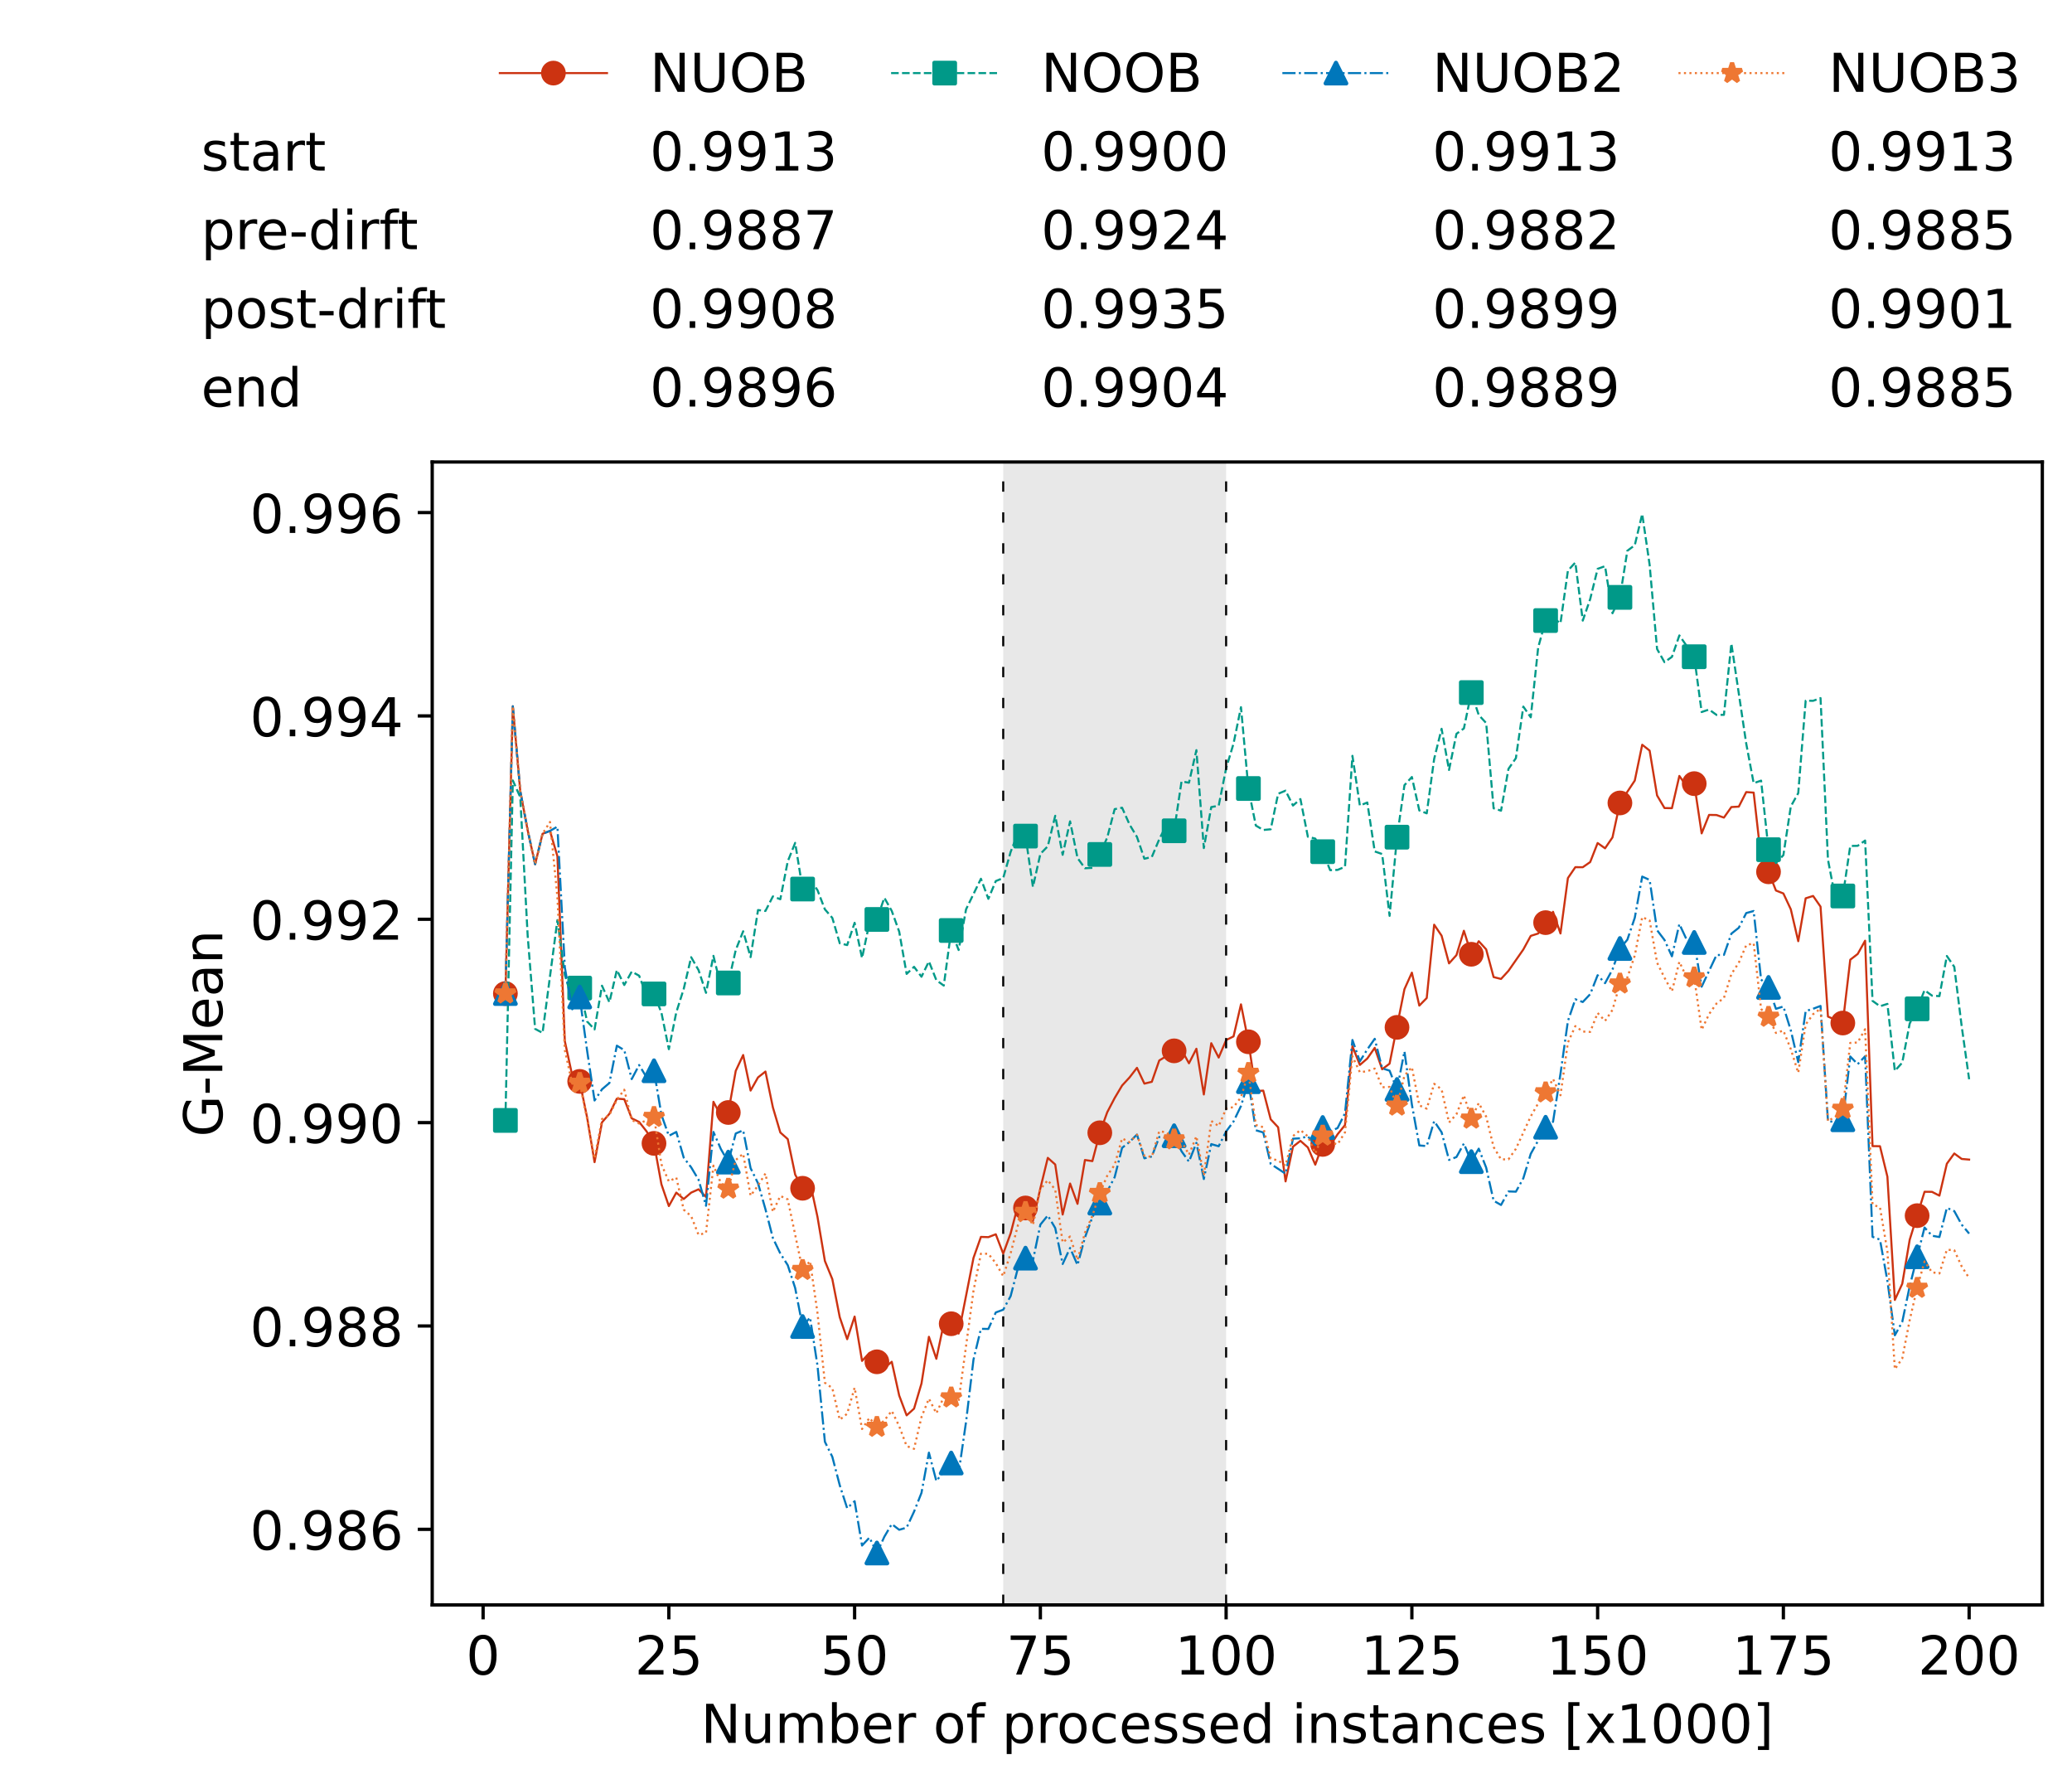 <?xml version="1.0" encoding="utf-8" standalone="no"?>
<!DOCTYPE svg PUBLIC "-//W3C//DTD SVG 1.1//EN"
  "http://www.w3.org/Graphics/SVG/1.1/DTD/svg11.dtd">
<!-- Created with matplotlib (https://matplotlib.org/) -->
<svg height="432.615pt" version="1.1" viewBox="0 0 502.65 432.615" width="502.65pt" xmlns="http://www.w3.org/2000/svg" xmlns:xlink="http://www.w3.org/1999/xlink">
 <defs>
  <style type="text/css">*{stroke-linecap:butt;stroke-linejoin:round;}</style>
 </defs>
 <g id="figure_1">
  <g id="patch_1">
   <path d="M 0 432.615 
L 502.65 432.615 
L 502.65 0 
L 0 0 
z
" style="fill:#ffffff;"/>
  </g>
  <g id="axes_1">
   <g id="patch_2">
    <path d="M 104.85 389.252 
L 495.45 389.252 
L 495.45 112.052 
L 104.85 112.052 
z
" style="fill:#ffffff;"/>
   </g>
   <g id="patch_3">
    <path clip-path="url(#p97d05195b6)" d="M 297.446 389.252 
L 297.446 112.052 
L 243.372 112.052 
L 243.372 389.252 
z
" style="fill:#d3d3d3;opacity:0.5;"/>
   </g>
   <g id="matplotlib.axis_1">
    <g id="xtick_1">
     <g id="line2d_1">
      <defs>
       <path d="M 0 0 
L 0 3.5 
" id="m34477dcf4e" style="stroke:#000000;stroke-width:0.8;"/>
      </defs>
      <g>
       <use style="stroke:#000000;stroke-width:0.8;" x="117.197" xlink:href="#m34477dcf4e" y="389.252"/>
      </g>
     </g>
     <g id="text_1">
      <!-- 0 -->
      <g transform="translate(113.061 406.13)scale(0.13 -0.13)">
       <defs>
        <path d="M 31.781 66.406 
Q 24.172 66.406 20.328 58.906 
Q 16.5 51.422 16.5 36.375 
Q 16.5 21.391 20.328 13.891 
Q 24.172 6.391 31.781 6.391 
Q 39.453 6.391 43.281 13.891 
Q 47.125 21.391 47.125 36.375 
Q 47.125 51.422 43.281 58.906 
Q 39.453 66.406 31.781 66.406 
z
M 31.781 74.219 
Q 44.047 74.219 50.516 64.516 
Q 56.984 54.828 56.984 36.375 
Q 56.984 17.969 50.516 8.266 
Q 44.047 -1.422 31.781 -1.422 
Q 19.531 -1.422 13.062 8.266 
Q 6.594 17.969 6.594 36.375 
Q 6.594 54.828 13.062 64.516 
Q 19.531 74.219 31.781 74.219 
z
" id="DejaVuSans-48"/>
       </defs>
       <use xlink:href="#DejaVuSans-48"/>
      </g>
     </g>
    </g>
    <g id="xtick_2">
     <g id="line2d_2">
      <g>
       <use style="stroke:#000000;stroke-width:0.8;" x="162.259" xlink:href="#m34477dcf4e" y="389.252"/>
      </g>
     </g>
     <g id="text_2">
      <!-- 25 -->
      <g transform="translate(153.988 406.13)scale(0.13 -0.13)">
       <defs>
        <path d="M 19.188 8.297 
L 53.609 8.297 
L 53.609 0 
L 7.328 0 
L 7.328 8.297 
Q 12.938 14.109 22.625 23.891 
Q 32.328 33.688 34.812 36.531 
Q 39.547 41.844 41.422 45.531 
Q 43.312 49.219 43.312 52.781 
Q 43.312 58.594 39.234 62.25 
Q 35.156 65.922 28.609 65.922 
Q 23.969 65.922 18.812 64.312 
Q 13.672 62.703 7.812 59.422 
L 7.812 69.391 
Q 13.766 71.781 18.938 73 
Q 24.125 74.219 28.422 74.219 
Q 39.75 74.219 46.484 68.547 
Q 53.219 62.891 53.219 53.422 
Q 53.219 48.922 51.531 44.891 
Q 49.859 40.875 45.406 35.406 
Q 44.188 33.984 37.641 27.219 
Q 31.109 20.453 19.188 8.297 
z
" id="DejaVuSans-50"/>
        <path d="M 10.797 72.906 
L 49.516 72.906 
L 49.516 64.594 
L 19.828 64.594 
L 19.828 46.734 
Q 21.969 47.469 24.109 47.828 
Q 26.266 48.188 28.422 48.188 
Q 40.625 48.188 47.75 41.5 
Q 54.891 34.812 54.891 23.391 
Q 54.891 11.625 47.562 5.094 
Q 40.234 -1.422 26.906 -1.422 
Q 22.312 -1.422 17.547 -0.641 
Q 12.797 0.141 7.719 1.703 
L 7.719 11.625 
Q 12.109 9.234 16.797 8.062 
Q 21.484 6.891 26.703 6.891 
Q 35.156 6.891 40.078 11.328 
Q 45.016 15.766 45.016 23.391 
Q 45.016 31 40.078 35.438 
Q 35.156 39.891 26.703 39.891 
Q 22.75 39.891 18.812 39.016 
Q 14.891 38.141 10.797 36.281 
z
" id="DejaVuSans-53"/>
       </defs>
       <use xlink:href="#DejaVuSans-50"/>
       <use x="63.623" xlink:href="#DejaVuSans-53"/>
      </g>
     </g>
    </g>
    <g id="xtick_3">
     <g id="line2d_3">
      <g>
       <use style="stroke:#000000;stroke-width:0.8;" x="207.322" xlink:href="#m34477dcf4e" y="389.252"/>
      </g>
     </g>
     <g id="text_3">
      <!-- 50 -->
      <g transform="translate(199.05 406.13)scale(0.13 -0.13)">
       <use xlink:href="#DejaVuSans-53"/>
       <use x="63.623" xlink:href="#DejaVuSans-48"/>
      </g>
     </g>
    </g>
    <g id="xtick_4">
     <g id="line2d_4">
      <g>
       <use style="stroke:#000000;stroke-width:0.8;" x="252.384" xlink:href="#m34477dcf4e" y="389.252"/>
      </g>
     </g>
     <g id="text_4">
      <!-- 75 -->
      <g transform="translate(244.113 406.13)scale(0.13 -0.13)">
       <defs>
        <path d="M 8.203 72.906 
L 55.078 72.906 
L 55.078 68.703 
L 28.609 0 
L 18.312 0 
L 43.219 64.594 
L 8.203 64.594 
z
" id="DejaVuSans-55"/>
       </defs>
       <use xlink:href="#DejaVuSans-55"/>
       <use x="63.623" xlink:href="#DejaVuSans-53"/>
      </g>
     </g>
    </g>
    <g id="xtick_5">
     <g id="line2d_5">
      <g>
       <use style="stroke:#000000;stroke-width:0.8;" x="297.446" xlink:href="#m34477dcf4e" y="389.252"/>
      </g>
     </g>
     <g id="text_5">
      <!-- 100 -->
      <g transform="translate(285.039 406.13)scale(0.13 -0.13)">
       <defs>
        <path d="M 12.406 8.297 
L 28.516 8.297 
L 28.516 63.922 
L 10.984 60.406 
L 10.984 69.391 
L 28.422 72.906 
L 38.281 72.906 
L 38.281 8.297 
L 54.391 8.297 
L 54.391 0 
L 12.406 0 
z
" id="DejaVuSans-49"/>
       </defs>
       <use xlink:href="#DejaVuSans-49"/>
       <use x="63.623" xlink:href="#DejaVuSans-48"/>
       <use x="127.246" xlink:href="#DejaVuSans-48"/>
      </g>
     </g>
    </g>
    <g id="xtick_6">
     <g id="line2d_6">
      <g>
       <use style="stroke:#000000;stroke-width:0.8;" x="342.509" xlink:href="#m34477dcf4e" y="389.252"/>
      </g>
     </g>
     <g id="text_6">
      <!-- 125 -->
      <g transform="translate(330.102 406.13)scale(0.13 -0.13)">
       <use xlink:href="#DejaVuSans-49"/>
       <use x="63.623" xlink:href="#DejaVuSans-50"/>
       <use x="127.246" xlink:href="#DejaVuSans-53"/>
      </g>
     </g>
    </g>
    <g id="xtick_7">
     <g id="line2d_7">
      <g>
       <use style="stroke:#000000;stroke-width:0.8;" x="387.571" xlink:href="#m34477dcf4e" y="389.252"/>
      </g>
     </g>
     <g id="text_7">
      <!-- 150 -->
      <g transform="translate(375.164 406.13)scale(0.13 -0.13)">
       <use xlink:href="#DejaVuSans-49"/>
       <use x="63.623" xlink:href="#DejaVuSans-53"/>
       <use x="127.246" xlink:href="#DejaVuSans-48"/>
      </g>
     </g>
    </g>
    <g id="xtick_8">
     <g id="line2d_8">
      <g>
       <use style="stroke:#000000;stroke-width:0.8;" x="432.633" xlink:href="#m34477dcf4e" y="389.252"/>
      </g>
     </g>
     <g id="text_8">
      <!-- 175 -->
      <g transform="translate(420.226 406.13)scale(0.13 -0.13)">
       <use xlink:href="#DejaVuSans-49"/>
       <use x="63.623" xlink:href="#DejaVuSans-55"/>
       <use x="127.246" xlink:href="#DejaVuSans-53"/>
      </g>
     </g>
    </g>
    <g id="xtick_9">
     <g id="line2d_9">
      <g>
       <use style="stroke:#000000;stroke-width:0.8;" x="477.695" xlink:href="#m34477dcf4e" y="389.252"/>
      </g>
     </g>
     <g id="text_9">
      <!-- 200 -->
      <g transform="translate(465.289 406.13)scale(0.13 -0.13)">
       <use xlink:href="#DejaVuSans-50"/>
       <use x="63.623" xlink:href="#DejaVuSans-48"/>
       <use x="127.246" xlink:href="#DejaVuSans-48"/>
      </g>
     </g>
    </g>
    <g id="text_10">
     <!-- Number of processed instances [x1000] -->
     <g transform="translate(170.025 422.711)scale(0.13 -0.13)">
      <defs>
       <path d="M 9.812 72.906 
L 23.094 72.906 
L 55.422 11.922 
L 55.422 72.906 
L 64.984 72.906 
L 64.984 0 
L 51.703 0 
L 19.391 60.984 
L 19.391 0 
L 9.812 0 
z
" id="DejaVuSans-78"/>
       <path d="M 8.5 21.578 
L 8.5 54.688 
L 17.484 54.688 
L 17.484 21.922 
Q 17.484 14.156 20.5 10.266 
Q 23.531 6.391 29.594 6.391 
Q 36.859 6.391 41.078 11.031 
Q 45.312 15.672 45.312 23.688 
L 45.312 54.688 
L 54.297 54.688 
L 54.297 0 
L 45.312 0 
L 45.312 8.406 
Q 42.047 3.422 37.719 1 
Q 33.406 -1.422 27.688 -1.422 
Q 18.266 -1.422 13.375 4.438 
Q 8.5 10.297 8.5 21.578 
z
M 31.109 56 
z
" id="DejaVuSans-117"/>
       <path d="M 52 44.188 
Q 55.375 50.25 60.062 53.125 
Q 64.75 56 71.094 56 
Q 79.641 56 84.281 50.016 
Q 88.922 44.047 88.922 33.016 
L 88.922 0 
L 79.891 0 
L 79.891 32.719 
Q 79.891 40.578 77.094 44.375 
Q 74.312 48.188 68.609 48.188 
Q 61.625 48.188 57.562 43.547 
Q 53.516 38.922 53.516 30.906 
L 53.516 0 
L 44.484 0 
L 44.484 32.719 
Q 44.484 40.625 41.703 44.406 
Q 38.922 48.188 33.109 48.188 
Q 26.219 48.188 22.156 43.531 
Q 18.109 38.875 18.109 30.906 
L 18.109 0 
L 9.078 0 
L 9.078 54.688 
L 18.109 54.688 
L 18.109 46.188 
Q 21.188 51.219 25.484 53.609 
Q 29.781 56 35.688 56 
Q 41.656 56 45.828 52.969 
Q 50 49.953 52 44.188 
z
" id="DejaVuSans-109"/>
       <path d="M 48.688 27.297 
Q 48.688 37.203 44.609 42.844 
Q 40.531 48.484 33.406 48.484 
Q 26.266 48.484 22.188 42.844 
Q 18.109 37.203 18.109 27.297 
Q 18.109 17.391 22.188 11.75 
Q 26.266 6.109 33.406 6.109 
Q 40.531 6.109 44.609 11.75 
Q 48.688 17.391 48.688 27.297 
z
M 18.109 46.391 
Q 20.953 51.266 25.266 53.625 
Q 29.594 56 35.594 56 
Q 45.562 56 51.781 48.094 
Q 58.016 40.188 58.016 27.297 
Q 58.016 14.406 51.781 6.484 
Q 45.562 -1.422 35.594 -1.422 
Q 29.594 -1.422 25.266 0.953 
Q 20.953 3.328 18.109 8.203 
L 18.109 0 
L 9.078 0 
L 9.078 75.984 
L 18.109 75.984 
z
" id="DejaVuSans-98"/>
       <path d="M 56.203 29.594 
L 56.203 25.203 
L 14.891 25.203 
Q 15.484 15.922 20.484 11.062 
Q 25.484 6.203 34.422 6.203 
Q 39.594 6.203 44.453 7.469 
Q 49.312 8.734 54.109 11.281 
L 54.109 2.781 
Q 49.266 0.734 44.188 -0.344 
Q 39.109 -1.422 33.891 -1.422 
Q 20.797 -1.422 13.156 6.188 
Q 5.516 13.812 5.516 26.812 
Q 5.516 40.234 12.766 48.109 
Q 20.016 56 32.328 56 
Q 43.359 56 49.781 48.891 
Q 56.203 41.797 56.203 29.594 
z
M 47.219 32.234 
Q 47.125 39.594 43.094 43.984 
Q 39.062 48.391 32.422 48.391 
Q 24.906 48.391 20.391 44.141 
Q 15.875 39.891 15.188 32.172 
z
" id="DejaVuSans-101"/>
       <path d="M 41.109 46.297 
Q 39.594 47.172 37.812 47.578 
Q 36.031 48 33.891 48 
Q 26.266 48 22.188 43.047 
Q 18.109 38.094 18.109 28.812 
L 18.109 0 
L 9.078 0 
L 9.078 54.688 
L 18.109 54.688 
L 18.109 46.188 
Q 20.953 51.172 25.484 53.578 
Q 30.031 56 36.531 56 
Q 37.453 56 38.578 55.875 
Q 39.703 55.766 41.062 55.516 
z
" id="DejaVuSans-114"/>
       <path id="DejaVuSans-32"/>
       <path d="M 30.609 48.391 
Q 23.391 48.391 19.188 42.75 
Q 14.984 37.109 14.984 27.297 
Q 14.984 17.484 19.156 11.844 
Q 23.344 6.203 30.609 6.203 
Q 37.797 6.203 41.984 11.859 
Q 46.188 17.531 46.188 27.297 
Q 46.188 37.016 41.984 42.703 
Q 37.797 48.391 30.609 48.391 
z
M 30.609 56 
Q 42.328 56 49.016 48.375 
Q 55.719 40.766 55.719 27.297 
Q 55.719 13.875 49.016 6.219 
Q 42.328 -1.422 30.609 -1.422 
Q 18.844 -1.422 12.172 6.219 
Q 5.516 13.875 5.516 27.297 
Q 5.516 40.766 12.172 48.375 
Q 18.844 56 30.609 56 
z
" id="DejaVuSans-111"/>
       <path d="M 37.109 75.984 
L 37.109 68.5 
L 28.516 68.5 
Q 23.688 68.5 21.797 66.547 
Q 19.922 64.594 19.922 59.516 
L 19.922 54.688 
L 34.719 54.688 
L 34.719 47.703 
L 19.922 47.703 
L 19.922 0 
L 10.891 0 
L 10.891 47.703 
L 2.297 47.703 
L 2.297 54.688 
L 10.891 54.688 
L 10.891 58.5 
Q 10.891 67.625 15.141 71.797 
Q 19.391 75.984 28.609 75.984 
z
" id="DejaVuSans-102"/>
       <path d="M 18.109 8.203 
L 18.109 -20.797 
L 9.078 -20.797 
L 9.078 54.688 
L 18.109 54.688 
L 18.109 46.391 
Q 20.953 51.266 25.266 53.625 
Q 29.594 56 35.594 56 
Q 45.562 56 51.781 48.094 
Q 58.016 40.188 58.016 27.297 
Q 58.016 14.406 51.781 6.484 
Q 45.562 -1.422 35.594 -1.422 
Q 29.594 -1.422 25.266 0.953 
Q 20.953 3.328 18.109 8.203 
z
M 48.688 27.297 
Q 48.688 37.203 44.609 42.844 
Q 40.531 48.484 33.406 48.484 
Q 26.266 48.484 22.188 42.844 
Q 18.109 37.203 18.109 27.297 
Q 18.109 17.391 22.188 11.75 
Q 26.266 6.109 33.406 6.109 
Q 40.531 6.109 44.609 11.75 
Q 48.688 17.391 48.688 27.297 
z
" id="DejaVuSans-112"/>
       <path d="M 48.781 52.594 
L 48.781 44.188 
Q 44.969 46.297 41.141 47.344 
Q 37.312 48.391 33.406 48.391 
Q 24.656 48.391 19.812 42.844 
Q 14.984 37.312 14.984 27.297 
Q 14.984 17.281 19.812 11.734 
Q 24.656 6.203 33.406 6.203 
Q 37.312 6.203 41.141 7.25 
Q 44.969 8.297 48.781 10.406 
L 48.781 2.094 
Q 45.016 0.344 40.984 -0.531 
Q 36.969 -1.422 32.422 -1.422 
Q 20.062 -1.422 12.781 6.344 
Q 5.516 14.109 5.516 27.297 
Q 5.516 40.672 12.859 48.328 
Q 20.219 56 33.016 56 
Q 37.156 56 41.109 55.141 
Q 45.062 54.297 48.781 52.594 
z
" id="DejaVuSans-99"/>
       <path d="M 44.281 53.078 
L 44.281 44.578 
Q 40.484 46.531 36.375 47.5 
Q 32.281 48.484 27.875 48.484 
Q 21.188 48.484 17.844 46.438 
Q 14.5 44.391 14.5 40.281 
Q 14.5 37.156 16.891 35.375 
Q 19.281 33.594 26.516 31.984 
L 29.594 31.297 
Q 39.156 29.25 43.188 25.516 
Q 47.219 21.781 47.219 15.094 
Q 47.219 7.469 41.188 3.016 
Q 35.156 -1.422 24.609 -1.422 
Q 20.219 -1.422 15.453 -0.562 
Q 10.688 0.297 5.422 2 
L 5.422 11.281 
Q 10.406 8.688 15.234 7.391 
Q 20.062 6.109 24.812 6.109 
Q 31.156 6.109 34.562 8.281 
Q 37.984 10.453 37.984 14.406 
Q 37.984 18.062 35.516 20.016 
Q 33.062 21.969 24.703 23.781 
L 21.578 24.516 
Q 13.234 26.266 9.516 29.906 
Q 5.812 33.547 5.812 39.891 
Q 5.812 47.609 11.281 51.797 
Q 16.75 56 26.812 56 
Q 31.781 56 36.172 55.266 
Q 40.578 54.547 44.281 53.078 
z
" id="DejaVuSans-115"/>
       <path d="M 45.406 46.391 
L 45.406 75.984 
L 54.391 75.984 
L 54.391 0 
L 45.406 0 
L 45.406 8.203 
Q 42.578 3.328 38.25 0.953 
Q 33.938 -1.422 27.875 -1.422 
Q 17.969 -1.422 11.734 6.484 
Q 5.516 14.406 5.516 27.297 
Q 5.516 40.188 11.734 48.094 
Q 17.969 56 27.875 56 
Q 33.938 56 38.25 53.625 
Q 42.578 51.266 45.406 46.391 
z
M 14.797 27.297 
Q 14.797 17.391 18.875 11.75 
Q 22.953 6.109 30.078 6.109 
Q 37.203 6.109 41.297 11.75 
Q 45.406 17.391 45.406 27.297 
Q 45.406 37.203 41.297 42.844 
Q 37.203 48.484 30.078 48.484 
Q 22.953 48.484 18.875 42.844 
Q 14.797 37.203 14.797 27.297 
z
" id="DejaVuSans-100"/>
       <path d="M 9.422 54.688 
L 18.406 54.688 
L 18.406 0 
L 9.422 0 
z
M 9.422 75.984 
L 18.406 75.984 
L 18.406 64.594 
L 9.422 64.594 
z
" id="DejaVuSans-105"/>
       <path d="M 54.891 33.016 
L 54.891 0 
L 45.906 0 
L 45.906 32.719 
Q 45.906 40.484 42.875 44.328 
Q 39.844 48.188 33.797 48.188 
Q 26.516 48.188 22.312 43.547 
Q 18.109 38.922 18.109 30.906 
L 18.109 0 
L 9.078 0 
L 9.078 54.688 
L 18.109 54.688 
L 18.109 46.188 
Q 21.344 51.125 25.703 53.562 
Q 30.078 56 35.797 56 
Q 45.219 56 50.047 50.172 
Q 54.891 44.344 54.891 33.016 
z
" id="DejaVuSans-110"/>
       <path d="M 18.312 70.219 
L 18.312 54.688 
L 36.812 54.688 
L 36.812 47.703 
L 18.312 47.703 
L 18.312 18.016 
Q 18.312 11.328 20.141 9.422 
Q 21.969 7.516 27.594 7.516 
L 36.812 7.516 
L 36.812 0 
L 27.594 0 
Q 17.188 0 13.234 3.875 
Q 9.281 7.766 9.281 18.016 
L 9.281 47.703 
L 2.688 47.703 
L 2.688 54.688 
L 9.281 54.688 
L 9.281 70.219 
z
" id="DejaVuSans-116"/>
       <path d="M 34.281 27.484 
Q 23.391 27.484 19.188 25 
Q 14.984 22.516 14.984 16.5 
Q 14.984 11.719 18.141 8.906 
Q 21.297 6.109 26.703 6.109 
Q 34.188 6.109 38.703 11.406 
Q 43.219 16.703 43.219 25.484 
L 43.219 27.484 
z
M 52.203 31.203 
L 52.203 0 
L 43.219 0 
L 43.219 8.297 
Q 40.141 3.328 35.547 0.953 
Q 30.953 -1.422 24.312 -1.422 
Q 15.922 -1.422 10.953 3.297 
Q 6 8.016 6 15.922 
Q 6 25.141 12.172 29.828 
Q 18.359 34.516 30.609 34.516 
L 43.219 34.516 
L 43.219 35.406 
Q 43.219 41.609 39.141 45 
Q 35.062 48.391 27.688 48.391 
Q 23 48.391 18.547 47.266 
Q 14.109 46.141 10.016 43.891 
L 10.016 52.203 
Q 14.938 54.109 19.578 55.047 
Q 24.219 56 28.609 56 
Q 40.484 56 46.344 49.844 
Q 52.203 43.703 52.203 31.203 
z
" id="DejaVuSans-97"/>
       <path d="M 8.594 75.984 
L 29.297 75.984 
L 29.297 69 
L 17.578 69 
L 17.578 -6.203 
L 29.297 -6.203 
L 29.297 -13.188 
L 8.594 -13.188 
z
" id="DejaVuSans-91"/>
       <path d="M 54.891 54.688 
L 35.109 28.078 
L 55.906 0 
L 45.312 0 
L 29.391 21.484 
L 13.484 0 
L 2.875 0 
L 24.125 28.609 
L 4.688 54.688 
L 15.281 54.688 
L 29.781 35.203 
L 44.281 54.688 
z
" id="DejaVuSans-120"/>
       <path d="M 30.422 75.984 
L 30.422 -13.188 
L 9.719 -13.188 
L 9.719 -6.203 
L 21.391 -6.203 
L 21.391 69 
L 9.719 69 
L 9.719 75.984 
z
" id="DejaVuSans-93"/>
      </defs>
      <use xlink:href="#DejaVuSans-78"/>
      <use x="74.805" xlink:href="#DejaVuSans-117"/>
      <use x="138.184" xlink:href="#DejaVuSans-109"/>
      <use x="235.596" xlink:href="#DejaVuSans-98"/>
      <use x="299.072" xlink:href="#DejaVuSans-101"/>
      <use x="360.596" xlink:href="#DejaVuSans-114"/>
      <use x="401.709" xlink:href="#DejaVuSans-32"/>
      <use x="433.496" xlink:href="#DejaVuSans-111"/>
      <use x="494.678" xlink:href="#DejaVuSans-102"/>
      <use x="529.883" xlink:href="#DejaVuSans-32"/>
      <use x="561.67" xlink:href="#DejaVuSans-112"/>
      <use x="625.146" xlink:href="#DejaVuSans-114"/>
      <use x="664.01" xlink:href="#DejaVuSans-111"/>
      <use x="725.191" xlink:href="#DejaVuSans-99"/>
      <use x="780.172" xlink:href="#DejaVuSans-101"/>
      <use x="841.695" xlink:href="#DejaVuSans-115"/>
      <use x="893.795" xlink:href="#DejaVuSans-115"/>
      <use x="945.895" xlink:href="#DejaVuSans-101"/>
      <use x="1007.418" xlink:href="#DejaVuSans-100"/>
      <use x="1070.895" xlink:href="#DejaVuSans-32"/>
      <use x="1102.682" xlink:href="#DejaVuSans-105"/>
      <use x="1130.465" xlink:href="#DejaVuSans-110"/>
      <use x="1193.844" xlink:href="#DejaVuSans-115"/>
      <use x="1245.943" xlink:href="#DejaVuSans-116"/>
      <use x="1285.152" xlink:href="#DejaVuSans-97"/>
      <use x="1346.432" xlink:href="#DejaVuSans-110"/>
      <use x="1409.811" xlink:href="#DejaVuSans-99"/>
      <use x="1464.791" xlink:href="#DejaVuSans-101"/>
      <use x="1526.314" xlink:href="#DejaVuSans-115"/>
      <use x="1578.414" xlink:href="#DejaVuSans-32"/>
      <use x="1610.201" xlink:href="#DejaVuSans-91"/>
      <use x="1649.215" xlink:href="#DejaVuSans-120"/>
      <use x="1708.395" xlink:href="#DejaVuSans-49"/>
      <use x="1772.018" xlink:href="#DejaVuSans-48"/>
      <use x="1835.641" xlink:href="#DejaVuSans-48"/>
      <use x="1899.264" xlink:href="#DejaVuSans-48"/>
      <use x="1962.887" xlink:href="#DejaVuSans-93"/>
     </g>
    </g>
   </g>
   <g id="matplotlib.axis_2">
    <g id="ytick_1">
     <g id="line2d_10">
      <defs>
       <path d="M 0 0 
L -3.5 0 
" id="m0044ed4ed3" style="stroke:#000000;stroke-width:0.8;"/>
      </defs>
      <g>
       <use style="stroke:#000000;stroke-width:0.8;" x="104.85" xlink:href="#m0044ed4ed3" y="370.916"/>
      </g>
     </g>
     <g id="text_11">
      <!-- 0.986 -->
      <g transform="translate(60.633 375.855)scale(0.13 -0.13)">
       <defs>
        <path d="M 10.688 12.406 
L 21 12.406 
L 21 0 
L 10.688 0 
z
" id="DejaVuSans-46"/>
        <path d="M 10.984 1.516 
L 10.984 10.5 
Q 14.703 8.734 18.5 7.812 
Q 22.312 6.891 25.984 6.891 
Q 35.75 6.891 40.891 13.453 
Q 46.047 20.016 46.781 33.406 
Q 43.953 29.203 39.594 26.953 
Q 35.25 24.703 29.984 24.703 
Q 19.047 24.703 12.672 31.312 
Q 6.297 37.938 6.297 49.422 
Q 6.297 60.641 12.938 67.422 
Q 19.578 74.219 30.609 74.219 
Q 43.266 74.219 49.922 64.516 
Q 56.594 54.828 56.594 36.375 
Q 56.594 19.141 48.406 8.859 
Q 40.234 -1.422 26.422 -1.422 
Q 22.703 -1.422 18.891 -0.688 
Q 15.094 0.047 10.984 1.516 
z
M 30.609 32.422 
Q 37.25 32.422 41.125 36.953 
Q 45.016 41.5 45.016 49.422 
Q 45.016 57.281 41.125 61.844 
Q 37.25 66.406 30.609 66.406 
Q 23.969 66.406 20.094 61.844 
Q 16.219 57.281 16.219 49.422 
Q 16.219 41.5 20.094 36.953 
Q 23.969 32.422 30.609 32.422 
z
" id="DejaVuSans-57"/>
        <path d="M 31.781 34.625 
Q 24.75 34.625 20.719 30.859 
Q 16.703 27.094 16.703 20.516 
Q 16.703 13.922 20.719 10.156 
Q 24.75 6.391 31.781 6.391 
Q 38.812 6.391 42.859 10.172 
Q 46.922 13.969 46.922 20.516 
Q 46.922 27.094 42.891 30.859 
Q 38.875 34.625 31.781 34.625 
z
M 21.922 38.812 
Q 15.578 40.375 12.031 44.719 
Q 8.5 49.078 8.5 55.328 
Q 8.5 64.062 14.719 69.141 
Q 20.953 74.219 31.781 74.219 
Q 42.672 74.219 48.875 69.141 
Q 55.078 64.062 55.078 55.328 
Q 55.078 49.078 51.531 44.719 
Q 48 40.375 41.703 38.812 
Q 48.828 37.156 52.797 32.312 
Q 56.781 27.484 56.781 20.516 
Q 56.781 9.906 50.312 4.234 
Q 43.844 -1.422 31.781 -1.422 
Q 19.734 -1.422 13.25 4.234 
Q 6.781 9.906 6.781 20.516 
Q 6.781 27.484 10.781 32.312 
Q 14.797 37.156 21.922 38.812 
z
M 18.312 54.391 
Q 18.312 48.734 21.844 45.562 
Q 25.391 42.391 31.781 42.391 
Q 38.141 42.391 41.719 45.562 
Q 45.312 48.734 45.312 54.391 
Q 45.312 60.062 41.719 63.234 
Q 38.141 66.406 31.781 66.406 
Q 25.391 66.406 21.844 63.234 
Q 18.312 60.062 18.312 54.391 
z
" id="DejaVuSans-56"/>
        <path d="M 33.016 40.375 
Q 26.375 40.375 22.484 35.828 
Q 18.609 31.297 18.609 23.391 
Q 18.609 15.531 22.484 10.953 
Q 26.375 6.391 33.016 6.391 
Q 39.656 6.391 43.531 10.953 
Q 47.406 15.531 47.406 23.391 
Q 47.406 31.297 43.531 35.828 
Q 39.656 40.375 33.016 40.375 
z
M 52.594 71.297 
L 52.594 62.312 
Q 48.875 64.062 45.094 64.984 
Q 41.312 65.922 37.594 65.922 
Q 27.828 65.922 22.672 59.328 
Q 17.531 52.734 16.797 39.406 
Q 19.672 43.656 24.016 45.922 
Q 28.375 48.188 33.594 48.188 
Q 44.578 48.188 50.953 41.516 
Q 57.328 34.859 57.328 23.391 
Q 57.328 12.156 50.688 5.359 
Q 44.047 -1.422 33.016 -1.422 
Q 20.359 -1.422 13.672 8.266 
Q 6.984 17.969 6.984 36.375 
Q 6.984 53.656 15.188 63.938 
Q 23.391 74.219 37.203 74.219 
Q 40.922 74.219 44.703 73.484 
Q 48.484 72.75 52.594 71.297 
z
" id="DejaVuSans-54"/>
       </defs>
       <use xlink:href="#DejaVuSans-48"/>
       <use x="63.623" xlink:href="#DejaVuSans-46"/>
       <use x="95.41" xlink:href="#DejaVuSans-57"/>
       <use x="159.033" xlink:href="#DejaVuSans-56"/>
       <use x="222.656" xlink:href="#DejaVuSans-54"/>
      </g>
     </g>
    </g>
    <g id="ytick_2">
     <g id="line2d_11">
      <g>
       <use style="stroke:#000000;stroke-width:0.8;" x="104.85" xlink:href="#m0044ed4ed3" y="321.596"/>
      </g>
     </g>
     <g id="text_12">
      <!-- 0.988 -->
      <g transform="translate(60.633 326.535)scale(0.13 -0.13)">
       <use xlink:href="#DejaVuSans-48"/>
       <use x="63.623" xlink:href="#DejaVuSans-46"/>
       <use x="95.41" xlink:href="#DejaVuSans-57"/>
       <use x="159.033" xlink:href="#DejaVuSans-56"/>
       <use x="222.656" xlink:href="#DejaVuSans-56"/>
      </g>
     </g>
    </g>
    <g id="ytick_3">
     <g id="line2d_12">
      <g>
       <use style="stroke:#000000;stroke-width:0.8;" x="104.85" xlink:href="#m0044ed4ed3" y="272.276"/>
      </g>
     </g>
     <g id="text_13">
      <!-- 0.990 -->
      <g transform="translate(60.633 277.215)scale(0.13 -0.13)">
       <use xlink:href="#DejaVuSans-48"/>
       <use x="63.623" xlink:href="#DejaVuSans-46"/>
       <use x="95.41" xlink:href="#DejaVuSans-57"/>
       <use x="159.033" xlink:href="#DejaVuSans-57"/>
       <use x="222.656" xlink:href="#DejaVuSans-48"/>
      </g>
     </g>
    </g>
    <g id="ytick_4">
     <g id="line2d_13">
      <g>
       <use style="stroke:#000000;stroke-width:0.8;" x="104.85" xlink:href="#m0044ed4ed3" y="222.956"/>
      </g>
     </g>
     <g id="text_14">
      <!-- 0.992 -->
      <g transform="translate(60.633 227.895)scale(0.13 -0.13)">
       <use xlink:href="#DejaVuSans-48"/>
       <use x="63.623" xlink:href="#DejaVuSans-46"/>
       <use x="95.41" xlink:href="#DejaVuSans-57"/>
       <use x="159.033" xlink:href="#DejaVuSans-57"/>
       <use x="222.656" xlink:href="#DejaVuSans-50"/>
      </g>
     </g>
    </g>
    <g id="ytick_5">
     <g id="line2d_14">
      <g>
       <use style="stroke:#000000;stroke-width:0.8;" x="104.85" xlink:href="#m0044ed4ed3" y="173.637"/>
      </g>
     </g>
     <g id="text_15">
      <!-- 0.994 -->
      <g transform="translate(60.633 178.576)scale(0.13 -0.13)">
       <defs>
        <path d="M 37.797 64.312 
L 12.891 25.391 
L 37.797 25.391 
z
M 35.203 72.906 
L 47.609 72.906 
L 47.609 25.391 
L 58.016 25.391 
L 58.016 17.188 
L 47.609 17.188 
L 47.609 0 
L 37.797 0 
L 37.797 17.188 
L 4.891 17.188 
L 4.891 26.703 
z
" id="DejaVuSans-52"/>
       </defs>
       <use xlink:href="#DejaVuSans-48"/>
       <use x="63.623" xlink:href="#DejaVuSans-46"/>
       <use x="95.41" xlink:href="#DejaVuSans-57"/>
       <use x="159.033" xlink:href="#DejaVuSans-57"/>
       <use x="222.656" xlink:href="#DejaVuSans-52"/>
      </g>
     </g>
    </g>
    <g id="ytick_6">
     <g id="line2d_15">
      <g>
       <use style="stroke:#000000;stroke-width:0.8;" x="104.85" xlink:href="#m0044ed4ed3" y="124.317"/>
      </g>
     </g>
     <g id="text_16">
      <!-- 0.996 -->
      <g transform="translate(60.633 129.256)scale(0.13 -0.13)">
       <use xlink:href="#DejaVuSans-48"/>
       <use x="63.623" xlink:href="#DejaVuSans-46"/>
       <use x="95.41" xlink:href="#DejaVuSans-57"/>
       <use x="159.033" xlink:href="#DejaVuSans-57"/>
       <use x="222.656" xlink:href="#DejaVuSans-54"/>
      </g>
     </g>
    </g>
    <g id="text_17">
     <!-- G-Mean -->
     <g transform="translate(53.93 275.744)rotate(-90)scale(0.13 -0.13)">
      <defs>
       <path d="M 59.516 10.406 
L 59.516 29.984 
L 43.406 29.984 
L 43.406 38.094 
L 69.281 38.094 
L 69.281 6.781 
Q 63.578 2.734 56.688 0.656 
Q 49.812 -1.422 42 -1.422 
Q 24.906 -1.422 15.25 8.562 
Q 5.609 18.562 5.609 36.375 
Q 5.609 54.25 15.25 64.234 
Q 24.906 74.219 42 74.219 
Q 49.125 74.219 55.547 72.453 
Q 61.969 70.703 67.391 67.281 
L 67.391 56.781 
Q 61.922 61.422 55.766 63.766 
Q 49.609 66.109 42.828 66.109 
Q 29.438 66.109 22.719 58.641 
Q 16.016 51.172 16.016 36.375 
Q 16.016 21.625 22.719 14.156 
Q 29.438 6.688 42.828 6.688 
Q 48.047 6.688 52.141 7.594 
Q 56.25 8.5 59.516 10.406 
z
" id="DejaVuSans-71"/>
       <path d="M 4.891 31.391 
L 31.203 31.391 
L 31.203 23.391 
L 4.891 23.391 
z
" id="DejaVuSans-45"/>
       <path d="M 9.812 72.906 
L 24.516 72.906 
L 43.109 23.297 
L 61.812 72.906 
L 76.516 72.906 
L 76.516 0 
L 66.891 0 
L 66.891 64.016 
L 48.094 14.016 
L 38.188 14.016 
L 19.391 64.016 
L 19.391 0 
L 9.812 0 
z
" id="DejaVuSans-77"/>
      </defs>
      <use xlink:href="#DejaVuSans-71"/>
      <use x="77.49" xlink:href="#DejaVuSans-45"/>
      <use x="113.574" xlink:href="#DejaVuSans-77"/>
      <use x="199.854" xlink:href="#DejaVuSans-101"/>
      <use x="261.377" xlink:href="#DejaVuSans-97"/>
      <use x="322.656" xlink:href="#DejaVuSans-110"/>
     </g>
    </g>
   </g>
   <g id="line2d_16"/>
   <g id="line2d_17"/>
   <g id="line2d_18"/>
   <g id="line2d_19"/>
   <g id="line2d_20"/>
   <g id="line2d_21">
    <path clip-path="url(#p97d05195b6)" d="M 122.605 240.972 
L 124.407 171.298 
L 126.21 191.869 
L 128.012 201.376 
L 129.815 209.603 
L 131.617 202.22 
L 133.419 201.528 
L 135.222 207.677 
L 137.024 252.526 
L 138.827 260.883 
L 140.629 262.275 
L 142.432 271.044 
L 144.234 281.861 
L 146.037 272.207 
L 147.839 270.134 
L 149.642 266.459 
L 151.444 266.596 
L 153.247 271.235 
L 155.049 272.11 
L 156.852 274.393 
L 158.654 277.305 
L 160.457 287.233 
L 162.259 292.515 
L 164.062 289.251 
L 165.864 290.801 
L 167.667 289.253 
L 169.469 288.447 
L 171.272 290.294 
L 173.074 267.223 
L 174.877 270.61 
L 176.679 269.817 
L 178.482 259.725 
L 180.284 255.878 
L 182.087 264.501 
L 183.889 261.309 
L 185.692 259.885 
L 187.494 268.57 
L 189.297 274.668 
L 191.099 276.268 
L 192.902 284.882 
L 194.704 288.197 
L 196.507 286.77 
L 198.309 295.102 
L 200.112 305.831 
L 201.914 310.232 
L 203.717 319.468 
L 205.519 324.799 
L 207.322 319.315 
L 209.124 330.066 
L 210.927 328.121 
L 212.729 330.284 
L 214.532 331.813 
L 216.334 330.275 
L 218.137 338.466 
L 219.939 343.269 
L 221.742 341.644 
L 223.544 335.553 
L 225.347 324.221 
L 227.149 329.556 
L 228.952 321.01 
L 230.754 321.052 
L 232.557 323.433 
L 236.162 305.082 
L 237.964 299.991 
L 239.767 300.048 
L 241.569 299.356 
L 243.372 304.055 
L 245.174 299.13 
L 246.976 292.201 
L 248.779 292.977 
L 250.581 296.129 
L 252.384 288.206 
L 254.186 280.818 
L 255.989 282.427 
L 257.791 294.567 
L 259.594 287.05 
L 261.396 291.972 
L 263.199 281.338 
L 265.001 281.61 
L 266.804 274.737 
L 268.606 269.758 
L 270.409 266.307 
L 272.211 263.274 
L 274.014 261.319 
L 275.816 258.984 
L 277.619 262.817 
L 279.421 262.375 
L 281.224 257.199 
L 283.026 256.112 
L 284.829 254.867 
L 286.631 254.608 
L 288.434 257.881 
L 290.236 254.356 
L 292.039 265.446 
L 293.841 253.013 
L 295.644 256.491 
L 297.446 252.256 
L 299.249 251.357 
L 301.051 243.587 
L 302.854 252.669 
L 304.656 264.629 
L 306.459 264.511 
L 308.261 271.477 
L 310.064 273.405 
L 311.866 286.527 
L 313.669 278.106 
L 315.471 276.694 
L 317.274 278.289 
L 319.076 282.473 
L 320.879 277.557 
L 322.681 277.874 
L 324.484 275.101 
L 326.286 272.871 
L 328.089 253.751 
L 329.891 258.28 
L 331.694 256.728 
L 333.496 254.143 
L 335.299 259.336 
L 337.101 257.974 
L 340.706 239.913 
L 342.509 235.902 
L 344.311 243.893 
L 346.114 242.053 
L 347.916 224.27 
L 349.719 226.935 
L 351.521 233.651 
L 353.324 231.653 
L 355.126 225.742 
L 356.928 231.442 
L 358.731 228.279 
L 360.533 230.252 
L 362.336 236.973 
L 364.138 237.43 
L 365.941 235.46 
L 369.546 230.281 
L 371.348 226.982 
L 373.151 226.407 
L 376.756 221.14 
L 378.558 226.399 
L 380.361 212.963 
L 382.163 210.318 
L 383.966 210.334 
L 385.768 209.076 
L 387.571 204.465 
L 389.373 205.745 
L 391.176 203.095 
L 392.978 194.745 
L 396.583 189.317 
L 398.386 180.629 
L 400.188 182.047 
L 401.991 192.921 
L 403.793 195.978 
L 405.596 196.013 
L 407.398 188.19 
L 409.201 190.75 
L 411.003 190.06 
L 412.806 202.122 
L 414.608 197.643 
L 416.411 197.673 
L 418.213 198.295 
L 420.016 195.735 
L 421.818 195.637 
L 423.621 192.105 
L 425.423 192.237 
L 427.226 208.205 
L 429.028 211.444 
L 430.831 215.982 
L 432.633 216.695 
L 434.436 220.542 
L 436.238 228.267 
L 438.041 217.869 
L 439.843 217.3 
L 441.646 219.889 
L 443.448 246.555 
L 447.053 248.118 
L 448.856 232.763 
L 450.658 231.375 
L 452.461 228.155 
L 454.263 277.969 
L 456.066 277.997 
L 457.868 285.387 
L 459.671 315.279 
L 461.473 311.354 
L 463.276 300.682 
L 466.881 289.042 
L 468.683 289.063 
L 470.485 289.985 
L 472.288 282.243 
L 474.09 279.759 
L 475.893 281.083 
L 477.695 281.239 
L 477.695 281.239 
" style="fill:none;stroke:#cc3311;stroke-linecap:square;stroke-width:0.5;"/>
    <defs>
     <path d="M 0 2.5 
C 0.663 2.5 1.299 2.237 1.768 1.768 
C 2.237 1.299 2.5 0.663 2.5 0 
C 2.5 -0.663 2.237 -1.299 1.768 -1.768 
C 1.299 -2.237 0.663 -2.5 0 -2.5 
C -0.663 -2.5 -1.299 -2.237 -1.768 -1.768 
C -2.237 -1.299 -2.5 -0.663 -2.5 0 
C -2.5 0.663 -2.237 1.299 -1.768 1.768 
C -1.299 2.237 -0.663 2.5 0 2.5 
z
" id="mfe3c3a97a5" style="stroke:#cc3311;"/>
    </defs>
    <g clip-path="url(#p97d05195b6)">
     <use style="fill:#cc3311;stroke:#cc3311;" x="122.605" xlink:href="#mfe3c3a97a5" y="240.972"/>
     <use style="fill:#cc3311;stroke:#cc3311;" x="140.629" xlink:href="#mfe3c3a97a5" y="262.275"/>
     <use style="fill:#cc3311;stroke:#cc3311;" x="158.654" xlink:href="#mfe3c3a97a5" y="277.305"/>
     <use style="fill:#cc3311;stroke:#cc3311;" x="176.679" xlink:href="#mfe3c3a97a5" y="269.817"/>
     <use style="fill:#cc3311;stroke:#cc3311;" x="194.704" xlink:href="#mfe3c3a97a5" y="288.197"/>
     <use style="fill:#cc3311;stroke:#cc3311;" x="212.729" xlink:href="#mfe3c3a97a5" y="330.284"/>
     <use style="fill:#cc3311;stroke:#cc3311;" x="230.754" xlink:href="#mfe3c3a97a5" y="321.052"/>
     <use style="fill:#cc3311;stroke:#cc3311;" x="248.779" xlink:href="#mfe3c3a97a5" y="292.977"/>
     <use style="fill:#cc3311;stroke:#cc3311;" x="266.804" xlink:href="#mfe3c3a97a5" y="274.737"/>
     <use style="fill:#cc3311;stroke:#cc3311;" x="284.829" xlink:href="#mfe3c3a97a5" y="254.867"/>
     <use style="fill:#cc3311;stroke:#cc3311;" x="302.854" xlink:href="#mfe3c3a97a5" y="252.669"/>
     <use style="fill:#cc3311;stroke:#cc3311;" x="320.879" xlink:href="#mfe3c3a97a5" y="277.557"/>
     <use style="fill:#cc3311;stroke:#cc3311;" x="338.904" xlink:href="#mfe3c3a97a5" y="249.17"/>
     <use style="fill:#cc3311;stroke:#cc3311;" x="356.928" xlink:href="#mfe3c3a97a5" y="231.442"/>
     <use style="fill:#cc3311;stroke:#cc3311;" x="374.953" xlink:href="#mfe3c3a97a5" y="223.772"/>
     <use style="fill:#cc3311;stroke:#cc3311;" x="392.978" xlink:href="#mfe3c3a97a5" y="194.745"/>
     <use style="fill:#cc3311;stroke:#cc3311;" x="411.003" xlink:href="#mfe3c3a97a5" y="190.06"/>
     <use style="fill:#cc3311;stroke:#cc3311;" x="429.028" xlink:href="#mfe3c3a97a5" y="211.444"/>
     <use style="fill:#cc3311;stroke:#cc3311;" x="447.053" xlink:href="#mfe3c3a97a5" y="248.118"/>
     <use style="fill:#cc3311;stroke:#cc3311;" x="465.078" xlink:href="#mfe3c3a97a5" y="294.838"/>
    </g>
   </g>
   <g id="line2d_22"/>
   <g id="line2d_23"/>
   <g id="line2d_24"/>
   <g id="line2d_25"/>
   <g id="line2d_26">
    <path clip-path="url(#p97d05195b6)" d="M 122.605 271.739 
L 124.407 189.285 
L 126.21 193.35 
L 128.012 227.002 
L 129.815 249.534 
L 131.617 250.521 
L 135.222 223.151 
L 137.024 236.465 
L 138.827 242.408 
L 140.629 239.647 
L 142.432 247.748 
L 144.234 249.671 
L 146.037 239.069 
L 147.839 243.086 
L 149.642 235.26 
L 151.444 238.896 
L 153.247 235.647 
L 155.049 236.641 
L 156.852 241.425 
L 158.654 241.064 
L 160.457 245.613 
L 162.259 254.461 
L 164.062 245.523 
L 165.864 239.844 
L 167.667 232.154 
L 169.469 235.3 
L 171.272 240.797 
L 173.074 231.827 
L 174.877 239.244 
L 176.679 238.402 
L 178.482 230.417 
L 180.284 225.864 
L 182.087 232.131 
L 183.889 220.717 
L 185.692 220.938 
L 187.494 217.415 
L 189.297 218.093 
L 191.099 208.919 
L 192.902 204.427 
L 194.704 215.625 
L 196.507 213.256 
L 198.309 215.877 
L 200.112 220.549 
L 201.914 222.623 
L 203.717 228.768 
L 205.519 229.213 
L 207.322 223.808 
L 209.124 232.361 
L 210.927 223.763 
L 212.729 222.994 
L 214.532 217.74 
L 216.334 220.941 
L 218.137 225.949 
L 219.939 236.206 
L 221.742 234.489 
L 223.544 236.892 
L 225.347 233.174 
L 227.149 237.724 
L 228.952 239.038 
L 230.754 225.674 
L 232.557 230.41 
L 234.359 220.537 
L 237.964 213.126 
L 239.767 217.993 
L 241.569 213.686 
L 243.372 212.963 
L 245.174 206.614 
L 246.976 202.011 
L 248.779 202.782 
L 250.581 215.109 
L 252.384 207.101 
L 254.186 205.246 
L 255.989 197.856 
L 257.791 207.32 
L 259.594 199.204 
L 261.396 208.094 
L 263.199 210.575 
L 265.001 210.484 
L 266.804 207.231 
L 268.606 203.128 
L 270.409 196.242 
L 272.211 195.901 
L 274.014 199.96 
L 275.816 202.979 
L 277.619 208.275 
L 279.421 207.849 
L 281.224 203.55 
L 283.026 199.944 
L 284.829 201.497 
L 286.631 189.528 
L 288.434 189.836 
L 290.236 181.936 
L 292.039 205.684 
L 293.841 195.744 
L 295.644 195.415 
L 297.446 186.355 
L 299.249 180.322 
L 301.051 171.514 
L 302.854 191.242 
L 304.656 200.23 
L 306.459 201.296 
L 308.261 201.125 
L 310.064 192.515 
L 311.866 191.762 
L 313.669 195.371 
L 315.471 193.801 
L 317.274 202.932 
L 319.076 203.391 
L 320.879 206.56 
L 322.681 211.042 
L 324.484 210.983 
L 326.286 210.212 
L 328.089 183.313 
L 329.891 195.378 
L 331.694 194.635 
L 333.496 206.499 
L 335.299 207.133 
L 337.101 222.125 
L 338.904 203.041 
L 340.706 190.435 
L 342.509 188.449 
L 344.311 196.561 
L 346.114 197.262 
L 347.916 184.044 
L 349.719 176.757 
L 351.521 186.745 
L 353.324 177.979 
L 355.126 176.675 
L 356.928 167.978 
L 358.731 173.413 
L 360.533 175.373 
L 362.336 196.036 
L 364.138 196.616 
L 365.941 186.484 
L 367.743 183.877 
L 369.546 171.373 
L 371.348 173.966 
L 373.151 157.026 
L 374.953 150.508 
L 376.756 149.854 
L 378.558 151.166 
L 380.361 138.398 
L 382.163 136.427 
L 383.966 150.518 
L 385.768 145.287 
L 387.571 137.967 
L 389.373 137.311 
L 391.176 148.737 
L 392.978 144.883 
L 394.781 133.58 
L 396.583 132.233 
L 398.386 124.652 
L 400.188 137.004 
L 401.991 157.408 
L 403.793 160.598 
L 405.596 159.314 
L 407.398 154.112 
L 411.003 159.277 
L 412.806 172.692 
L 414.608 172.08 
L 416.411 173.385 
L 418.213 173.374 
L 420.016 156.071 
L 423.621 180.351 
L 425.423 189.95 
L 427.226 189.327 
L 429.028 206.082 
L 430.831 209.313 
L 432.633 207.404 
L 434.436 195.583 
L 436.238 192.354 
L 438.041 169.939 
L 439.843 169.971 
L 441.646 169.313 
L 443.448 208.496 
L 445.251 217.918 
L 447.053 217.304 
L 448.856 205.174 
L 450.658 205.14 
L 452.461 203.858 
L 454.263 242.744 
L 456.066 244.05 
L 457.868 243.482 
L 459.671 259.727 
L 461.473 257.723 
L 463.276 248.238 
L 465.078 244.68 
L 466.881 240.158 
L 468.683 241.467 
L 470.485 241.597 
L 472.288 231.86 
L 474.09 234.493 
L 475.893 248.932 
L 477.695 261.752 
L 477.695 261.752 
" style="fill:none;stroke:#009988;stroke-dasharray:1.85,0.8;stroke-dashoffset:0;stroke-width:0.5;"/>
    <defs>
     <path d="M -2.5 2.5 
L 2.5 2.5 
L 2.5 -2.5 
L -2.5 -2.5 
z
" id="m88cd7419e2" style="stroke:#009988;stroke-linejoin:miter;"/>
    </defs>
    <g clip-path="url(#p97d05195b6)">
     <use style="fill:#009988;stroke:#009988;stroke-linejoin:miter;" x="122.605" xlink:href="#m88cd7419e2" y="271.739"/>
     <use style="fill:#009988;stroke:#009988;stroke-linejoin:miter;" x="140.629" xlink:href="#m88cd7419e2" y="239.647"/>
     <use style="fill:#009988;stroke:#009988;stroke-linejoin:miter;" x="158.654" xlink:href="#m88cd7419e2" y="241.064"/>
     <use style="fill:#009988;stroke:#009988;stroke-linejoin:miter;" x="176.679" xlink:href="#m88cd7419e2" y="238.402"/>
     <use style="fill:#009988;stroke:#009988;stroke-linejoin:miter;" x="194.704" xlink:href="#m88cd7419e2" y="215.625"/>
     <use style="fill:#009988;stroke:#009988;stroke-linejoin:miter;" x="212.729" xlink:href="#m88cd7419e2" y="222.994"/>
     <use style="fill:#009988;stroke:#009988;stroke-linejoin:miter;" x="230.754" xlink:href="#m88cd7419e2" y="225.674"/>
     <use style="fill:#009988;stroke:#009988;stroke-linejoin:miter;" x="248.779" xlink:href="#m88cd7419e2" y="202.782"/>
     <use style="fill:#009988;stroke:#009988;stroke-linejoin:miter;" x="266.804" xlink:href="#m88cd7419e2" y="207.231"/>
     <use style="fill:#009988;stroke:#009988;stroke-linejoin:miter;" x="284.829" xlink:href="#m88cd7419e2" y="201.497"/>
     <use style="fill:#009988;stroke:#009988;stroke-linejoin:miter;" x="302.854" xlink:href="#m88cd7419e2" y="191.242"/>
     <use style="fill:#009988;stroke:#009988;stroke-linejoin:miter;" x="320.879" xlink:href="#m88cd7419e2" y="206.56"/>
     <use style="fill:#009988;stroke:#009988;stroke-linejoin:miter;" x="338.904" xlink:href="#m88cd7419e2" y="203.041"/>
     <use style="fill:#009988;stroke:#009988;stroke-linejoin:miter;" x="356.928" xlink:href="#m88cd7419e2" y="167.978"/>
     <use style="fill:#009988;stroke:#009988;stroke-linejoin:miter;" x="374.953" xlink:href="#m88cd7419e2" y="150.508"/>
     <use style="fill:#009988;stroke:#009988;stroke-linejoin:miter;" x="392.978" xlink:href="#m88cd7419e2" y="144.883"/>
     <use style="fill:#009988;stroke:#009988;stroke-linejoin:miter;" x="411.003" xlink:href="#m88cd7419e2" y="159.277"/>
     <use style="fill:#009988;stroke:#009988;stroke-linejoin:miter;" x="429.028" xlink:href="#m88cd7419e2" y="206.082"/>
     <use style="fill:#009988;stroke:#009988;stroke-linejoin:miter;" x="447.053" xlink:href="#m88cd7419e2" y="217.304"/>
     <use style="fill:#009988;stroke:#009988;stroke-linejoin:miter;" x="465.078" xlink:href="#m88cd7419e2" y="244.68"/>
    </g>
   </g>
   <g id="line2d_27"/>
   <g id="line2d_28"/>
   <g id="line2d_29"/>
   <g id="line2d_30"/>
   <g id="line2d_31">
    <path clip-path="url(#p97d05195b6)" d="M 122.605 240.972 
L 124.407 171.298 
L 126.21 191.869 
L 128.012 201.376 
L 129.815 209.603 
L 131.617 202.22 
L 133.419 201.528 
L 135.222 200.482 
L 137.024 234.644 
L 138.827 244.789 
L 140.629 241.812 
L 142.432 254.844 
L 144.234 266.907 
L 146.037 264.198 
L 147.839 262.658 
L 149.642 253.609 
L 151.444 254.697 
L 153.247 261.718 
L 155.049 258.306 
L 156.852 261.279 
L 158.654 259.697 
L 160.457 270.393 
L 162.259 275.483 
L 164.062 274.531 
L 165.864 280.761 
L 167.667 283.109 
L 169.469 286.133 
L 171.272 292.439 
L 173.074 274.537 
L 174.877 278.684 
L 176.679 281.85 
L 178.482 274.912 
L 180.284 274.141 
L 182.087 283.321 
L 183.889 286.989 
L 185.692 293.275 
L 187.494 300.254 
L 189.297 304.017 
L 191.099 306.843 
L 192.902 312.389 
L 194.704 321.725 
L 196.507 319.531 
L 198.309 331.154 
L 200.112 349.676 
L 201.914 353.327 
L 203.717 360.226 
L 205.519 365.798 
L 207.322 364.093 
L 209.124 374.844 
L 210.927 372.912 
L 212.729 376.652 
L 214.532 372.714 
L 216.334 369.638 
L 218.137 371.025 
L 219.939 370.501 
L 221.742 366.622 
L 223.544 362.071 
L 225.347 352.314 
L 227.149 359.196 
L 228.952 356.857 
L 230.754 354.836 
L 232.557 357.218 
L 234.359 344.825 
L 236.162 329.732 
L 237.964 322.28 
L 239.767 322.316 
L 241.569 318.314 
L 243.372 317.653 
L 245.174 314.342 
L 246.976 307.415 
L 248.779 305.141 
L 250.581 305.72 
L 252.384 297.011 
L 254.186 294.797 
L 255.989 297.838 
L 257.791 306.559 
L 259.594 302.673 
L 261.396 306.807 
L 263.199 300.13 
L 265.001 295.213 
L 266.804 291.793 
L 268.606 288.942 
L 270.409 285.491 
L 272.211 278.388 
L 274.014 276.963 
L 275.816 275.168 
L 277.619 280.932 
L 279.421 280.489 
L 281.224 275.766 
L 283.026 275.978 
L 284.829 275.454 
L 286.631 279.22 
L 288.434 281.742 
L 290.236 277.181 
L 292.039 285.955 
L 293.841 277.484 
L 295.644 278.003 
L 297.446 274.42 
L 299.249 271.996 
L 301.051 268.241 
L 302.854 262.352 
L 304.656 274.124 
L 306.459 274.663 
L 308.261 282.294 
L 311.866 284.665 
L 313.669 276.173 
L 315.471 276.074 
L 317.274 275.603 
L 319.076 277.713 
L 320.879 273.454 
L 322.681 274.407 
L 324.484 273.589 
L 326.286 270.006 
L 328.089 252.23 
L 329.891 257.408 
L 331.694 254.527 
L 333.496 251.942 
L 335.299 259.106 
L 337.101 259.669 
L 338.904 264.229 
L 340.706 255.001 
L 342.509 267.878 
L 344.311 277.809 
L 346.114 277.961 
L 347.916 271.925 
L 349.719 274.607 
L 351.521 281.321 
L 353.324 280.619 
L 355.126 277.344 
L 356.928 281.737 
L 358.731 278.588 
L 360.533 283.188 
L 362.336 291.208 
L 364.138 292.248 
L 365.941 288.961 
L 367.743 289.024 
L 369.546 285.769 
L 371.348 279.842 
L 374.953 273.396 
L 376.756 272.068 
L 378.558 260.438 
L 380.361 247.641 
L 382.163 242.355 
L 383.966 243.024 
L 385.768 241.117 
L 387.571 236.524 
L 389.373 238.45 
L 391.176 235.128 
L 392.978 230.042 
L 394.781 227.914 
L 396.583 222.589 
L 398.386 212.6 
L 400.188 213.409 
L 401.991 225.606 
L 403.793 227.973 
L 405.596 231.936 
L 407.398 224.113 
L 409.201 227.971 
L 411.003 228.576 
L 412.806 239.309 
L 416.411 231.631 
L 418.213 231.598 
L 420.016 226.444 
L 421.818 225.013 
L 423.621 221.447 
L 425.423 220.953 
L 427.226 237.551 
L 429.028 239.482 
L 430.831 244.677 
L 432.633 244.106 
L 434.436 249.898 
L 436.238 257.599 
L 438.041 245.22 
L 439.843 244.661 
L 441.646 243.974 
L 443.448 271.925 
L 445.251 272.126 
L 447.053 271.584 
L 448.856 256.232 
L 450.658 258.096 
L 452.461 256.18 
L 454.263 299.973 
L 456.066 300.653 
L 457.868 310.652 
L 459.671 323.856 
L 461.473 320.592 
L 463.276 311.959 
L 466.881 297.717 
L 468.683 299.703 
L 470.485 300.022 
L 472.288 292.956 
L 474.09 293.732 
L 475.893 297.02 
L 477.695 299.183 
L 477.695 299.183 
" style="fill:none;stroke:#0077bb;stroke-dasharray:3.2,0.8,0.5,0.8;stroke-dashoffset:0;stroke-width:0.5;"/>
    <defs>
     <path d="M 0 -2.5 
L -2.5 2.5 
L 2.5 2.5 
z
" id="m9e794f38d7" style="stroke:#0077bb;stroke-linejoin:miter;"/>
    </defs>
    <g clip-path="url(#p97d05195b6)">
     <use style="fill:#0077bb;stroke:#0077bb;stroke-linejoin:miter;" x="122.605" xlink:href="#m9e794f38d7" y="240.972"/>
     <use style="fill:#0077bb;stroke:#0077bb;stroke-linejoin:miter;" x="140.629" xlink:href="#m9e794f38d7" y="241.812"/>
     <use style="fill:#0077bb;stroke:#0077bb;stroke-linejoin:miter;" x="158.654" xlink:href="#m9e794f38d7" y="259.697"/>
     <use style="fill:#0077bb;stroke:#0077bb;stroke-linejoin:miter;" x="176.679" xlink:href="#m9e794f38d7" y="281.85"/>
     <use style="fill:#0077bb;stroke:#0077bb;stroke-linejoin:miter;" x="194.704" xlink:href="#m9e794f38d7" y="321.725"/>
     <use style="fill:#0077bb;stroke:#0077bb;stroke-linejoin:miter;" x="212.729" xlink:href="#m9e794f38d7" y="376.652"/>
     <use style="fill:#0077bb;stroke:#0077bb;stroke-linejoin:miter;" x="230.754" xlink:href="#m9e794f38d7" y="354.836"/>
     <use style="fill:#0077bb;stroke:#0077bb;stroke-linejoin:miter;" x="248.779" xlink:href="#m9e794f38d7" y="305.141"/>
     <use style="fill:#0077bb;stroke:#0077bb;stroke-linejoin:miter;" x="266.804" xlink:href="#m9e794f38d7" y="291.793"/>
     <use style="fill:#0077bb;stroke:#0077bb;stroke-linejoin:miter;" x="284.829" xlink:href="#m9e794f38d7" y="275.454"/>
     <use style="fill:#0077bb;stroke:#0077bb;stroke-linejoin:miter;" x="302.854" xlink:href="#m9e794f38d7" y="262.352"/>
     <use style="fill:#0077bb;stroke:#0077bb;stroke-linejoin:miter;" x="320.879" xlink:href="#m9e794f38d7" y="273.454"/>
     <use style="fill:#0077bb;stroke:#0077bb;stroke-linejoin:miter;" x="338.904" xlink:href="#m9e794f38d7" y="264.229"/>
     <use style="fill:#0077bb;stroke:#0077bb;stroke-linejoin:miter;" x="356.928" xlink:href="#m9e794f38d7" y="281.737"/>
     <use style="fill:#0077bb;stroke:#0077bb;stroke-linejoin:miter;" x="374.953" xlink:href="#m9e794f38d7" y="273.396"/>
     <use style="fill:#0077bb;stroke:#0077bb;stroke-linejoin:miter;" x="392.978" xlink:href="#m9e794f38d7" y="230.042"/>
     <use style="fill:#0077bb;stroke:#0077bb;stroke-linejoin:miter;" x="411.003" xlink:href="#m9e794f38d7" y="228.576"/>
     <use style="fill:#0077bb;stroke:#0077bb;stroke-linejoin:miter;" x="429.028" xlink:href="#m9e794f38d7" y="239.482"/>
     <use style="fill:#0077bb;stroke:#0077bb;stroke-linejoin:miter;" x="447.053" xlink:href="#m9e794f38d7" y="271.584"/>
     <use style="fill:#0077bb;stroke:#0077bb;stroke-linejoin:miter;" x="465.078" xlink:href="#m9e794f38d7" y="304.809"/>
    </g>
   </g>
   <g id="line2d_32"/>
   <g id="line2d_33"/>
   <g id="line2d_34"/>
   <g id="line2d_35"/>
   <g id="line2d_36">
    <path clip-path="url(#p97d05195b6)" d="M 122.605 240.972 
L 124.407 171.298 
L 126.21 191.869 
L 128.012 201.376 
L 129.815 209.603 
L 131.617 202.22 
L 133.419 199.353 
L 135.222 217.559 
L 137.024 254.697 
L 138.827 262.837 
L 140.629 262.665 
L 142.432 271.401 
L 144.234 281.001 
L 146.037 271.409 
L 147.839 270.426 
L 149.642 266.734 
L 151.444 264.291 
L 153.247 271.641 
L 155.049 272.494 
L 158.654 270.917 
L 160.457 282.38 
L 162.259 286.542 
L 164.062 285.59 
L 165.864 293.384 
L 167.667 294.952 
L 169.469 299.504 
L 171.272 299.01 
L 173.074 282.702 
L 174.877 286.849 
L 176.679 288.323 
L 178.482 281.354 
L 180.284 279.818 
L 182.087 289.996 
L 183.889 287.546 
L 185.692 284.607 
L 187.494 293.93 
L 189.297 290.055 
L 191.099 290.896 
L 194.704 308.037 
L 196.507 305.849 
L 198.309 318.4 
L 200.112 335.362 
L 201.914 336.662 
L 203.717 344.342 
L 205.519 342.87 
L 207.322 336.543 
L 209.124 346.582 
L 210.927 343.876 
L 212.729 346.087 
L 214.532 344.492 
L 216.334 342.185 
L 218.137 345.902 
L 219.939 350.718 
L 221.742 351.39 
L 223.544 343.688 
L 225.347 339.216 
L 227.149 342.768 
L 228.952 338.858 
L 230.754 338.949 
L 232.557 339.789 
L 236.162 313.069 
L 237.964 304.051 
L 239.767 304.087 
L 241.569 306.36 
L 243.372 309.53 
L 245.174 303.952 
L 246.976 297.024 
L 248.779 293.968 
L 250.581 297.12 
L 252.384 288.429 
L 254.186 286.239 
L 255.989 288.538 
L 257.791 301.351 
L 259.594 299.89 
L 261.396 305.601 
L 263.199 298.963 
L 265.001 294.892 
L 266.804 289.361 
L 268.606 285.152 
L 270.409 282.494 
L 272.211 276.091 
L 274.014 277.019 
L 275.816 275.224 
L 277.619 280.314 
L 279.421 280.574 
L 281.224 274.353 
L 283.026 274.649 
L 284.829 276.362 
L 286.631 276.778 
L 288.434 280.051 
L 290.236 275.582 
L 292.039 285.099 
L 293.841 271.874 
L 295.644 273.12 
L 297.446 268.885 
L 299.249 268.504 
L 301.051 266.129 
L 302.854 260.239 
L 304.656 272.846 
L 306.459 273.385 
L 308.261 280.98 
L 310.064 281.461 
L 311.866 282.699 
L 313.669 275.536 
L 315.471 274.079 
L 317.274 275.603 
L 319.076 279.726 
L 320.879 275.444 
L 322.681 277.053 
L 324.484 277.54 
L 326.286 274.625 
L 328.089 256.184 
L 329.891 260.051 
L 331.694 259.797 
L 333.496 259.169 
L 335.299 263.703 
L 337.101 263.611 
L 338.904 268.171 
L 340.706 260.895 
L 342.509 258.822 
L 344.311 268.089 
L 346.114 268.893 
L 347.916 262.856 
L 349.719 264.222 
L 351.521 272.25 
L 353.324 270.242 
L 355.126 265.646 
L 356.928 271.331 
L 358.731 267.526 
L 360.533 270.822 
L 362.336 278.191 
L 364.138 281.187 
L 365.941 281.187 
L 367.743 278.623 
L 371.348 270.754 
L 373.151 267.601 
L 374.953 264.961 
L 376.756 261.665 
L 378.558 265.639 
L 380.361 252.842 
L 382.163 248.868 
L 383.966 250.187 
L 385.768 250.267 
L 387.571 245.682 
L 389.373 247.609 
L 391.176 244.942 
L 392.978 238.56 
L 394.781 237.083 
L 396.583 231.757 
L 398.386 222.419 
L 400.188 223.25 
L 401.991 233.473 
L 403.793 237.133 
L 405.596 240.445 
L 407.398 233.262 
L 409.201 237.119 
L 411.003 237.071 
L 412.806 249.766 
L 414.608 245.957 
L 416.411 243.394 
L 418.213 242.049 
L 420.016 236.246 
L 421.818 233.488 
L 423.621 229.256 
L 425.423 228.762 
L 427.226 244.705 
L 429.028 246.635 
L 430.831 250.528 
L 432.633 249.957 
L 434.436 254.452 
L 436.238 260.192 
L 438.041 248.473 
L 439.843 245.971 
L 441.646 244.631 
L 443.448 271.931 
L 445.251 270.802 
L 447.053 268.945 
L 448.856 252.943 
L 450.658 252.839 
L 452.461 249.622 
L 454.263 292.145 
L 456.066 292.826 
L 457.868 303.478 
L 459.671 332.074 
L 461.473 329.47 
L 463.276 320.174 
L 465.078 312.371 
L 466.881 305.93 
L 468.683 308.572 
L 470.485 308.862 
L 472.288 303.098 
L 474.09 303.221 
L 475.893 307.16 
L 477.695 309.977 
L 477.695 309.977 
" style="fill:none;stroke:#ee7733;stroke-dasharray:0.5,0.825;stroke-dashoffset:0;stroke-width:0.5;"/>
    <defs>
     <path d="M 0 -2.5 
L -0.561 -0.773 
L -2.378 -0.773 
L -0.908 0.295 
L -1.469 2.023 
L -0 0.955 
L 1.469 2.023 
L 0.908 0.295 
L 2.378 -0.773 
L 0.561 -0.773 
z
" id="me61e6cf29f" style="stroke:#ee7733;stroke-linejoin:bevel;"/>
    </defs>
    <g clip-path="url(#p97d05195b6)">
     <use style="fill:#ee7733;stroke:#ee7733;stroke-linejoin:bevel;" x="122.605" xlink:href="#me61e6cf29f" y="240.972"/>
     <use style="fill:#ee7733;stroke:#ee7733;stroke-linejoin:bevel;" x="140.629" xlink:href="#me61e6cf29f" y="262.665"/>
     <use style="fill:#ee7733;stroke:#ee7733;stroke-linejoin:bevel;" x="158.654" xlink:href="#me61e6cf29f" y="270.917"/>
     <use style="fill:#ee7733;stroke:#ee7733;stroke-linejoin:bevel;" x="176.679" xlink:href="#me61e6cf29f" y="288.323"/>
     <use style="fill:#ee7733;stroke:#ee7733;stroke-linejoin:bevel;" x="194.704" xlink:href="#me61e6cf29f" y="308.037"/>
     <use style="fill:#ee7733;stroke:#ee7733;stroke-linejoin:bevel;" x="212.729" xlink:href="#me61e6cf29f" y="346.087"/>
     <use style="fill:#ee7733;stroke:#ee7733;stroke-linejoin:bevel;" x="230.754" xlink:href="#me61e6cf29f" y="338.949"/>
     <use style="fill:#ee7733;stroke:#ee7733;stroke-linejoin:bevel;" x="248.779" xlink:href="#me61e6cf29f" y="293.968"/>
     <use style="fill:#ee7733;stroke:#ee7733;stroke-linejoin:bevel;" x="266.804" xlink:href="#me61e6cf29f" y="289.361"/>
     <use style="fill:#ee7733;stroke:#ee7733;stroke-linejoin:bevel;" x="284.829" xlink:href="#me61e6cf29f" y="276.362"/>
     <use style="fill:#ee7733;stroke:#ee7733;stroke-linejoin:bevel;" x="302.854" xlink:href="#me61e6cf29f" y="260.239"/>
     <use style="fill:#ee7733;stroke:#ee7733;stroke-linejoin:bevel;" x="320.879" xlink:href="#me61e6cf29f" y="275.444"/>
     <use style="fill:#ee7733;stroke:#ee7733;stroke-linejoin:bevel;" x="338.904" xlink:href="#me61e6cf29f" y="268.171"/>
     <use style="fill:#ee7733;stroke:#ee7733;stroke-linejoin:bevel;" x="356.928" xlink:href="#me61e6cf29f" y="271.331"/>
     <use style="fill:#ee7733;stroke:#ee7733;stroke-linejoin:bevel;" x="374.953" xlink:href="#me61e6cf29f" y="264.961"/>
     <use style="fill:#ee7733;stroke:#ee7733;stroke-linejoin:bevel;" x="392.978" xlink:href="#me61e6cf29f" y="238.56"/>
     <use style="fill:#ee7733;stroke:#ee7733;stroke-linejoin:bevel;" x="411.003" xlink:href="#me61e6cf29f" y="237.071"/>
     <use style="fill:#ee7733;stroke:#ee7733;stroke-linejoin:bevel;" x="429.028" xlink:href="#me61e6cf29f" y="246.635"/>
     <use style="fill:#ee7733;stroke:#ee7733;stroke-linejoin:bevel;" x="447.053" xlink:href="#me61e6cf29f" y="268.945"/>
     <use style="fill:#ee7733;stroke:#ee7733;stroke-linejoin:bevel;" x="465.078" xlink:href="#me61e6cf29f" y="312.371"/>
    </g>
   </g>
   <g id="line2d_37"/>
   <g id="line2d_38"/>
   <g id="line2d_39"/>
   <g id="line2d_40"/>
   <g id="line2d_41">
    <path clip-path="url(#p97d05195b6)" d="M 243.372 389.252 
L 243.372 112.052 
" style="fill:none;stroke:#000000;stroke-dasharray:2.5,5;stroke-dashoffset:0;stroke-width:0.5;"/>
   </g>
   <g id="line2d_42">
    <path clip-path="url(#p97d05195b6)" d="M 297.446 389.252 
L 297.446 112.052 
" style="fill:none;stroke:#000000;stroke-dasharray:2.5,5;stroke-dashoffset:0;stroke-width:0.5;"/>
   </g>
   <g id="patch_4">
    <path d="M 104.85 389.252 
L 104.85 112.052 
" style="fill:none;stroke:#000000;stroke-linecap:square;stroke-linejoin:miter;stroke-width:0.8;"/>
   </g>
   <g id="patch_5">
    <path d="M 495.45 389.252 
L 495.45 112.052 
" style="fill:none;stroke:#000000;stroke-linecap:square;stroke-linejoin:miter;stroke-width:0.8;"/>
   </g>
   <g id="patch_6">
    <path d="M 104.85 389.252 
L 495.45 389.252 
" style="fill:none;stroke:#000000;stroke-linecap:square;stroke-linejoin:miter;stroke-width:0.8;"/>
   </g>
   <g id="patch_7">
    <path d="M 104.85 112.052 
L 495.45 112.052 
" style="fill:none;stroke:#000000;stroke-linecap:square;stroke-linejoin:miter;stroke-width:0.8;"/>
   </g>
   <g id="legend_1">
    <g id="line2d_43"/>
    <g id="line2d_44"/>
    <g id="text_18">
     <!--   -->
     <g transform="translate(48.8 22.278)scale(0.13 -0.13)">
      <use xlink:href="#DejaVuSans-32"/>
     </g>
    </g>
    <g id="line2d_45"/>
    <g id="line2d_46"/>
    <g id="text_19">
     <!-- start -->
     <g transform="translate(48.8 41.36)scale(0.13 -0.13)">
      <use xlink:href="#DejaVuSans-115"/>
      <use x="52.1" xlink:href="#DejaVuSans-116"/>
      <use x="91.309" xlink:href="#DejaVuSans-97"/>
      <use x="152.588" xlink:href="#DejaVuSans-114"/>
      <use x="193.701" xlink:href="#DejaVuSans-116"/>
     </g>
    </g>
    <g id="line2d_47"/>
    <g id="line2d_48"/>
    <g id="text_20">
     <!-- pre-dirft -->
     <g transform="translate(48.8 60.441)scale(0.13 -0.13)">
      <use xlink:href="#DejaVuSans-112"/>
      <use x="63.477" xlink:href="#DejaVuSans-114"/>
      <use x="102.34" xlink:href="#DejaVuSans-101"/>
      <use x="163.863" xlink:href="#DejaVuSans-45"/>
      <use x="199.947" xlink:href="#DejaVuSans-100"/>
      <use x="263.424" xlink:href="#DejaVuSans-105"/>
      <use x="291.207" xlink:href="#DejaVuSans-114"/>
      <use x="332.32" xlink:href="#DejaVuSans-102"/>
      <use x="365.775" xlink:href="#DejaVuSans-116"/>
     </g>
    </g>
    <g id="line2d_49"/>
    <g id="line2d_50"/>
    <g id="text_21">
     <!-- post-drift -->
     <g transform="translate(48.8 79.523)scale(0.13 -0.13)">
      <use xlink:href="#DejaVuSans-112"/>
      <use x="63.477" xlink:href="#DejaVuSans-111"/>
      <use x="124.658" xlink:href="#DejaVuSans-115"/>
      <use x="176.758" xlink:href="#DejaVuSans-116"/>
      <use x="215.967" xlink:href="#DejaVuSans-45"/>
      <use x="252.051" xlink:href="#DejaVuSans-100"/>
      <use x="315.527" xlink:href="#DejaVuSans-114"/>
      <use x="356.641" xlink:href="#DejaVuSans-105"/>
      <use x="384.424" xlink:href="#DejaVuSans-102"/>
      <use x="417.879" xlink:href="#DejaVuSans-116"/>
     </g>
    </g>
    <g id="line2d_51"/>
    <g id="line2d_52"/>
    <g id="text_22">
     <!-- end -->
     <g transform="translate(48.8 98.604)scale(0.13 -0.13)">
      <use xlink:href="#DejaVuSans-101"/>
      <use x="61.523" xlink:href="#DejaVuSans-110"/>
      <use x="124.902" xlink:href="#DejaVuSans-100"/>
     </g>
    </g>
    <g id="line2d_53">
     <path d="M 121.252 17.728 
L 147.252 17.728 
" style="fill:none;stroke:#cc3311;stroke-linecap:square;stroke-width:0.5;"/>
    </g>
    <g id="line2d_54">
     <g>
      <use style="fill:#cc3311;stroke:#cc3311;" x="134.252" xlink:href="#mfe3c3a97a5" y="17.728"/>
     </g>
    </g>
    <g id="text_23">
     <!-- NUOB -->
     <g transform="translate(157.652 22.278)scale(0.13 -0.13)">
      <defs>
       <path d="M 8.688 72.906 
L 18.609 72.906 
L 18.609 28.609 
Q 18.609 16.891 22.844 11.734 
Q 27.094 6.594 36.625 6.594 
Q 46.094 6.594 50.344 11.734 
Q 54.594 16.891 54.594 28.609 
L 54.594 72.906 
L 64.5 72.906 
L 64.5 27.391 
Q 64.5 13.141 57.438 5.859 
Q 50.391 -1.422 36.625 -1.422 
Q 22.797 -1.422 15.734 5.859 
Q 8.688 13.141 8.688 27.391 
z
" id="DejaVuSans-85"/>
       <path d="M 39.406 66.219 
Q 28.656 66.219 22.328 58.203 
Q 16.016 50.203 16.016 36.375 
Q 16.016 22.609 22.328 14.594 
Q 28.656 6.594 39.406 6.594 
Q 50.141 6.594 56.422 14.594 
Q 62.703 22.609 62.703 36.375 
Q 62.703 50.203 56.422 58.203 
Q 50.141 66.219 39.406 66.219 
z
M 39.406 74.219 
Q 54.734 74.219 63.906 63.938 
Q 73.094 53.656 73.094 36.375 
Q 73.094 19.141 63.906 8.859 
Q 54.734 -1.422 39.406 -1.422 
Q 24.031 -1.422 14.812 8.828 
Q 5.609 19.094 5.609 36.375 
Q 5.609 53.656 14.812 63.938 
Q 24.031 74.219 39.406 74.219 
z
" id="DejaVuSans-79"/>
       <path d="M 19.672 34.812 
L 19.672 8.109 
L 35.5 8.109 
Q 43.453 8.109 47.281 11.406 
Q 51.125 14.703 51.125 21.484 
Q 51.125 28.328 47.281 31.562 
Q 43.453 34.812 35.5 34.812 
z
M 19.672 64.797 
L 19.672 42.828 
L 34.281 42.828 
Q 41.5 42.828 45.031 45.531 
Q 48.578 48.25 48.578 53.812 
Q 48.578 59.328 45.031 62.062 
Q 41.5 64.797 34.281 64.797 
z
M 9.812 72.906 
L 35.016 72.906 
Q 46.297 72.906 52.391 68.219 
Q 58.5 63.531 58.5 54.891 
Q 58.5 48.188 55.375 44.234 
Q 52.25 40.281 46.188 39.312 
Q 53.469 37.75 57.5 32.781 
Q 61.531 27.828 61.531 20.406 
Q 61.531 10.641 54.891 5.312 
Q 48.25 0 35.984 0 
L 9.812 0 
z
" id="DejaVuSans-66"/>
      </defs>
      <use xlink:href="#DejaVuSans-78"/>
      <use x="74.805" xlink:href="#DejaVuSans-85"/>
      <use x="147.998" xlink:href="#DejaVuSans-79"/>
      <use x="226.709" xlink:href="#DejaVuSans-66"/>
     </g>
    </g>
    <g id="line2d_55"/>
    <g id="line2d_56"/>
    <g id="text_24">
     <!-- 0.9913 -->
     <g transform="translate(157.652 41.36)scale(0.13 -0.13)">
      <defs>
       <path d="M 40.578 39.312 
Q 47.656 37.797 51.625 33 
Q 55.609 28.219 55.609 21.188 
Q 55.609 10.406 48.188 4.484 
Q 40.766 -1.422 27.094 -1.422 
Q 22.516 -1.422 17.656 -0.516 
Q 12.797 0.391 7.625 2.203 
L 7.625 11.719 
Q 11.719 9.328 16.594 8.109 
Q 21.484 6.891 26.812 6.891 
Q 36.078 6.891 40.938 10.547 
Q 45.797 14.203 45.797 21.188 
Q 45.797 27.641 41.281 31.266 
Q 36.766 34.906 28.719 34.906 
L 20.219 34.906 
L 20.219 43.016 
L 29.109 43.016 
Q 36.375 43.016 40.234 45.922 
Q 44.094 48.828 44.094 54.297 
Q 44.094 59.906 40.109 62.906 
Q 36.141 65.922 28.719 65.922 
Q 24.656 65.922 20.016 65.031 
Q 15.375 64.156 9.812 62.312 
L 9.812 71.094 
Q 15.438 72.656 20.344 73.438 
Q 25.25 74.219 29.594 74.219 
Q 40.828 74.219 47.359 69.109 
Q 53.906 64.016 53.906 55.328 
Q 53.906 49.266 50.438 45.094 
Q 46.969 40.922 40.578 39.312 
z
" id="DejaVuSans-51"/>
      </defs>
      <use xlink:href="#DejaVuSans-48"/>
      <use x="63.623" xlink:href="#DejaVuSans-46"/>
      <use x="95.41" xlink:href="#DejaVuSans-57"/>
      <use x="159.033" xlink:href="#DejaVuSans-57"/>
      <use x="222.656" xlink:href="#DejaVuSans-49"/>
      <use x="286.279" xlink:href="#DejaVuSans-51"/>
     </g>
    </g>
    <g id="line2d_57"/>
    <g id="line2d_58"/>
    <g id="text_25">
     <!-- 0.9887 -->
     <g transform="translate(157.652 60.441)scale(0.13 -0.13)">
      <use xlink:href="#DejaVuSans-48"/>
      <use x="63.623" xlink:href="#DejaVuSans-46"/>
      <use x="95.41" xlink:href="#DejaVuSans-57"/>
      <use x="159.033" xlink:href="#DejaVuSans-56"/>
      <use x="222.656" xlink:href="#DejaVuSans-56"/>
      <use x="286.279" xlink:href="#DejaVuSans-55"/>
     </g>
    </g>
    <g id="line2d_59"/>
    <g id="line2d_60"/>
    <g id="text_26">
     <!-- 0.9908 -->
     <g transform="translate(157.652 79.523)scale(0.13 -0.13)">
      <use xlink:href="#DejaVuSans-48"/>
      <use x="63.623" xlink:href="#DejaVuSans-46"/>
      <use x="95.41" xlink:href="#DejaVuSans-57"/>
      <use x="159.033" xlink:href="#DejaVuSans-57"/>
      <use x="222.656" xlink:href="#DejaVuSans-48"/>
      <use x="286.279" xlink:href="#DejaVuSans-56"/>
     </g>
    </g>
    <g id="line2d_61"/>
    <g id="line2d_62"/>
    <g id="text_27">
     <!-- 0.9896 -->
     <g transform="translate(157.652 98.604)scale(0.13 -0.13)">
      <use xlink:href="#DejaVuSans-48"/>
      <use x="63.623" xlink:href="#DejaVuSans-46"/>
      <use x="95.41" xlink:href="#DejaVuSans-57"/>
      <use x="159.033" xlink:href="#DejaVuSans-56"/>
      <use x="222.656" xlink:href="#DejaVuSans-57"/>
      <use x="286.279" xlink:href="#DejaVuSans-54"/>
     </g>
    </g>
    <g id="line2d_63">
     <path d="M 216.171 17.728 
L 242.171 17.728 
" style="fill:none;stroke:#009988;stroke-dasharray:1.85,0.8;stroke-dashoffset:0;stroke-width:0.5;"/>
    </g>
    <g id="line2d_64">
     <g>
      <use style="fill:#009988;stroke:#009988;stroke-linejoin:miter;" x="229.171" xlink:href="#m88cd7419e2" y="17.728"/>
     </g>
    </g>
    <g id="text_28">
     <!-- NOOB -->
     <g transform="translate(252.571 22.278)scale(0.13 -0.13)">
      <use xlink:href="#DejaVuSans-78"/>
      <use x="74.805" xlink:href="#DejaVuSans-79"/>
      <use x="153.516" xlink:href="#DejaVuSans-79"/>
      <use x="232.227" xlink:href="#DejaVuSans-66"/>
     </g>
    </g>
    <g id="line2d_65"/>
    <g id="line2d_66"/>
    <g id="text_29">
     <!-- 0.9900 -->
     <g transform="translate(252.571 41.36)scale(0.13 -0.13)">
      <use xlink:href="#DejaVuSans-48"/>
      <use x="63.623" xlink:href="#DejaVuSans-46"/>
      <use x="95.41" xlink:href="#DejaVuSans-57"/>
      <use x="159.033" xlink:href="#DejaVuSans-57"/>
      <use x="222.656" xlink:href="#DejaVuSans-48"/>
      <use x="286.279" xlink:href="#DejaVuSans-48"/>
     </g>
    </g>
    <g id="line2d_67"/>
    <g id="line2d_68"/>
    <g id="text_30">
     <!-- 0.9924 -->
     <g transform="translate(252.571 60.441)scale(0.13 -0.13)">
      <use xlink:href="#DejaVuSans-48"/>
      <use x="63.623" xlink:href="#DejaVuSans-46"/>
      <use x="95.41" xlink:href="#DejaVuSans-57"/>
      <use x="159.033" xlink:href="#DejaVuSans-57"/>
      <use x="222.656" xlink:href="#DejaVuSans-50"/>
      <use x="286.279" xlink:href="#DejaVuSans-52"/>
     </g>
    </g>
    <g id="line2d_69"/>
    <g id="line2d_70"/>
    <g id="text_31">
     <!-- 0.9935 -->
     <g transform="translate(252.571 79.523)scale(0.13 -0.13)">
      <use xlink:href="#DejaVuSans-48"/>
      <use x="63.623" xlink:href="#DejaVuSans-46"/>
      <use x="95.41" xlink:href="#DejaVuSans-57"/>
      <use x="159.033" xlink:href="#DejaVuSans-57"/>
      <use x="222.656" xlink:href="#DejaVuSans-51"/>
      <use x="286.279" xlink:href="#DejaVuSans-53"/>
     </g>
    </g>
    <g id="line2d_71"/>
    <g id="line2d_72"/>
    <g id="text_32">
     <!-- 0.9904 -->
     <g transform="translate(252.571 98.604)scale(0.13 -0.13)">
      <use xlink:href="#DejaVuSans-48"/>
      <use x="63.623" xlink:href="#DejaVuSans-46"/>
      <use x="95.41" xlink:href="#DejaVuSans-57"/>
      <use x="159.033" xlink:href="#DejaVuSans-57"/>
      <use x="222.656" xlink:href="#DejaVuSans-48"/>
      <use x="286.279" xlink:href="#DejaVuSans-52"/>
     </g>
    </g>
    <g id="line2d_73">
     <path d="M 311.091 17.728 
L 337.091 17.728 
" style="fill:none;stroke:#0077bb;stroke-dasharray:3.2,0.8,0.5,0.8;stroke-dashoffset:0;stroke-width:0.5;"/>
    </g>
    <g id="line2d_74">
     <g>
      <use style="fill:#0077bb;stroke:#0077bb;stroke-linejoin:miter;" x="324.091" xlink:href="#m9e794f38d7" y="17.728"/>
     </g>
    </g>
    <g id="text_33">
     <!-- NUOB2 -->
     <g transform="translate(347.491 22.278)scale(0.13 -0.13)">
      <use xlink:href="#DejaVuSans-78"/>
      <use x="74.805" xlink:href="#DejaVuSans-85"/>
      <use x="147.998" xlink:href="#DejaVuSans-79"/>
      <use x="226.709" xlink:href="#DejaVuSans-66"/>
      <use x="295.312" xlink:href="#DejaVuSans-50"/>
     </g>
    </g>
    <g id="line2d_75"/>
    <g id="line2d_76"/>
    <g id="text_34">
     <!-- 0.9913 -->
     <g transform="translate(347.491 41.36)scale(0.13 -0.13)">
      <use xlink:href="#DejaVuSans-48"/>
      <use x="63.623" xlink:href="#DejaVuSans-46"/>
      <use x="95.41" xlink:href="#DejaVuSans-57"/>
      <use x="159.033" xlink:href="#DejaVuSans-57"/>
      <use x="222.656" xlink:href="#DejaVuSans-49"/>
      <use x="286.279" xlink:href="#DejaVuSans-51"/>
     </g>
    </g>
    <g id="line2d_77"/>
    <g id="line2d_78"/>
    <g id="text_35">
     <!-- 0.9882 -->
     <g transform="translate(347.491 60.441)scale(0.13 -0.13)">
      <use xlink:href="#DejaVuSans-48"/>
      <use x="63.623" xlink:href="#DejaVuSans-46"/>
      <use x="95.41" xlink:href="#DejaVuSans-57"/>
      <use x="159.033" xlink:href="#DejaVuSans-56"/>
      <use x="222.656" xlink:href="#DejaVuSans-56"/>
      <use x="286.279" xlink:href="#DejaVuSans-50"/>
     </g>
    </g>
    <g id="line2d_79"/>
    <g id="line2d_80"/>
    <g id="text_36">
     <!-- 0.9899 -->
     <g transform="translate(347.491 79.523)scale(0.13 -0.13)">
      <use xlink:href="#DejaVuSans-48"/>
      <use x="63.623" xlink:href="#DejaVuSans-46"/>
      <use x="95.41" xlink:href="#DejaVuSans-57"/>
      <use x="159.033" xlink:href="#DejaVuSans-56"/>
      <use x="222.656" xlink:href="#DejaVuSans-57"/>
      <use x="286.279" xlink:href="#DejaVuSans-57"/>
     </g>
    </g>
    <g id="line2d_81"/>
    <g id="line2d_82"/>
    <g id="text_37">
     <!-- 0.9889 -->
     <g transform="translate(347.491 98.604)scale(0.13 -0.13)">
      <use xlink:href="#DejaVuSans-48"/>
      <use x="63.623" xlink:href="#DejaVuSans-46"/>
      <use x="95.41" xlink:href="#DejaVuSans-57"/>
      <use x="159.033" xlink:href="#DejaVuSans-56"/>
      <use x="222.656" xlink:href="#DejaVuSans-56"/>
      <use x="286.279" xlink:href="#DejaVuSans-57"/>
     </g>
    </g>
    <g id="line2d_83">
     <path d="M 407.186 17.728 
L 433.186 17.728 
" style="fill:none;stroke:#ee7733;stroke-dasharray:0.5,0.825;stroke-dashoffset:0;stroke-width:0.5;"/>
    </g>
    <g id="line2d_84">
     <g>
      <use style="fill:#ee7733;stroke:#ee7733;stroke-linejoin:bevel;" x="420.186" xlink:href="#me61e6cf29f" y="17.728"/>
     </g>
    </g>
    <g id="text_38">
     <!-- NUOB3 -->
     <g transform="translate(443.586 22.278)scale(0.13 -0.13)">
      <use xlink:href="#DejaVuSans-78"/>
      <use x="74.805" xlink:href="#DejaVuSans-85"/>
      <use x="147.998" xlink:href="#DejaVuSans-79"/>
      <use x="226.709" xlink:href="#DejaVuSans-66"/>
      <use x="295.312" xlink:href="#DejaVuSans-51"/>
     </g>
    </g>
    <g id="line2d_85"/>
    <g id="line2d_86"/>
    <g id="text_39">
     <!-- 0.9913 -->
     <g transform="translate(443.586 41.36)scale(0.13 -0.13)">
      <use xlink:href="#DejaVuSans-48"/>
      <use x="63.623" xlink:href="#DejaVuSans-46"/>
      <use x="95.41" xlink:href="#DejaVuSans-57"/>
      <use x="159.033" xlink:href="#DejaVuSans-57"/>
      <use x="222.656" xlink:href="#DejaVuSans-49"/>
      <use x="286.279" xlink:href="#DejaVuSans-51"/>
     </g>
    </g>
    <g id="line2d_87"/>
    <g id="line2d_88"/>
    <g id="text_40">
     <!-- 0.9885 -->
     <g transform="translate(443.586 60.441)scale(0.13 -0.13)">
      <use xlink:href="#DejaVuSans-48"/>
      <use x="63.623" xlink:href="#DejaVuSans-46"/>
      <use x="95.41" xlink:href="#DejaVuSans-57"/>
      <use x="159.033" xlink:href="#DejaVuSans-56"/>
      <use x="222.656" xlink:href="#DejaVuSans-56"/>
      <use x="286.279" xlink:href="#DejaVuSans-53"/>
     </g>
    </g>
    <g id="line2d_89"/>
    <g id="line2d_90"/>
    <g id="text_41">
     <!-- 0.9901 -->
     <g transform="translate(443.586 79.523)scale(0.13 -0.13)">
      <use xlink:href="#DejaVuSans-48"/>
      <use x="63.623" xlink:href="#DejaVuSans-46"/>
      <use x="95.41" xlink:href="#DejaVuSans-57"/>
      <use x="159.033" xlink:href="#DejaVuSans-57"/>
      <use x="222.656" xlink:href="#DejaVuSans-48"/>
      <use x="286.279" xlink:href="#DejaVuSans-49"/>
     </g>
    </g>
    <g id="line2d_91"/>
    <g id="line2d_92"/>
    <g id="text_42">
     <!-- 0.9885 -->
     <g transform="translate(443.586 98.604)scale(0.13 -0.13)">
      <use xlink:href="#DejaVuSans-48"/>
      <use x="63.623" xlink:href="#DejaVuSans-46"/>
      <use x="95.41" xlink:href="#DejaVuSans-57"/>
      <use x="159.033" xlink:href="#DejaVuSans-56"/>
      <use x="222.656" xlink:href="#DejaVuSans-56"/>
      <use x="286.279" xlink:href="#DejaVuSans-53"/>
     </g>
    </g>
   </g>
  </g>
 </g>
 <defs>
  <clipPath id="p97d05195b6">
   <rect height="277.2" width="390.6" x="104.85" y="112.052"/>
  </clipPath>
 </defs>
</svg>
